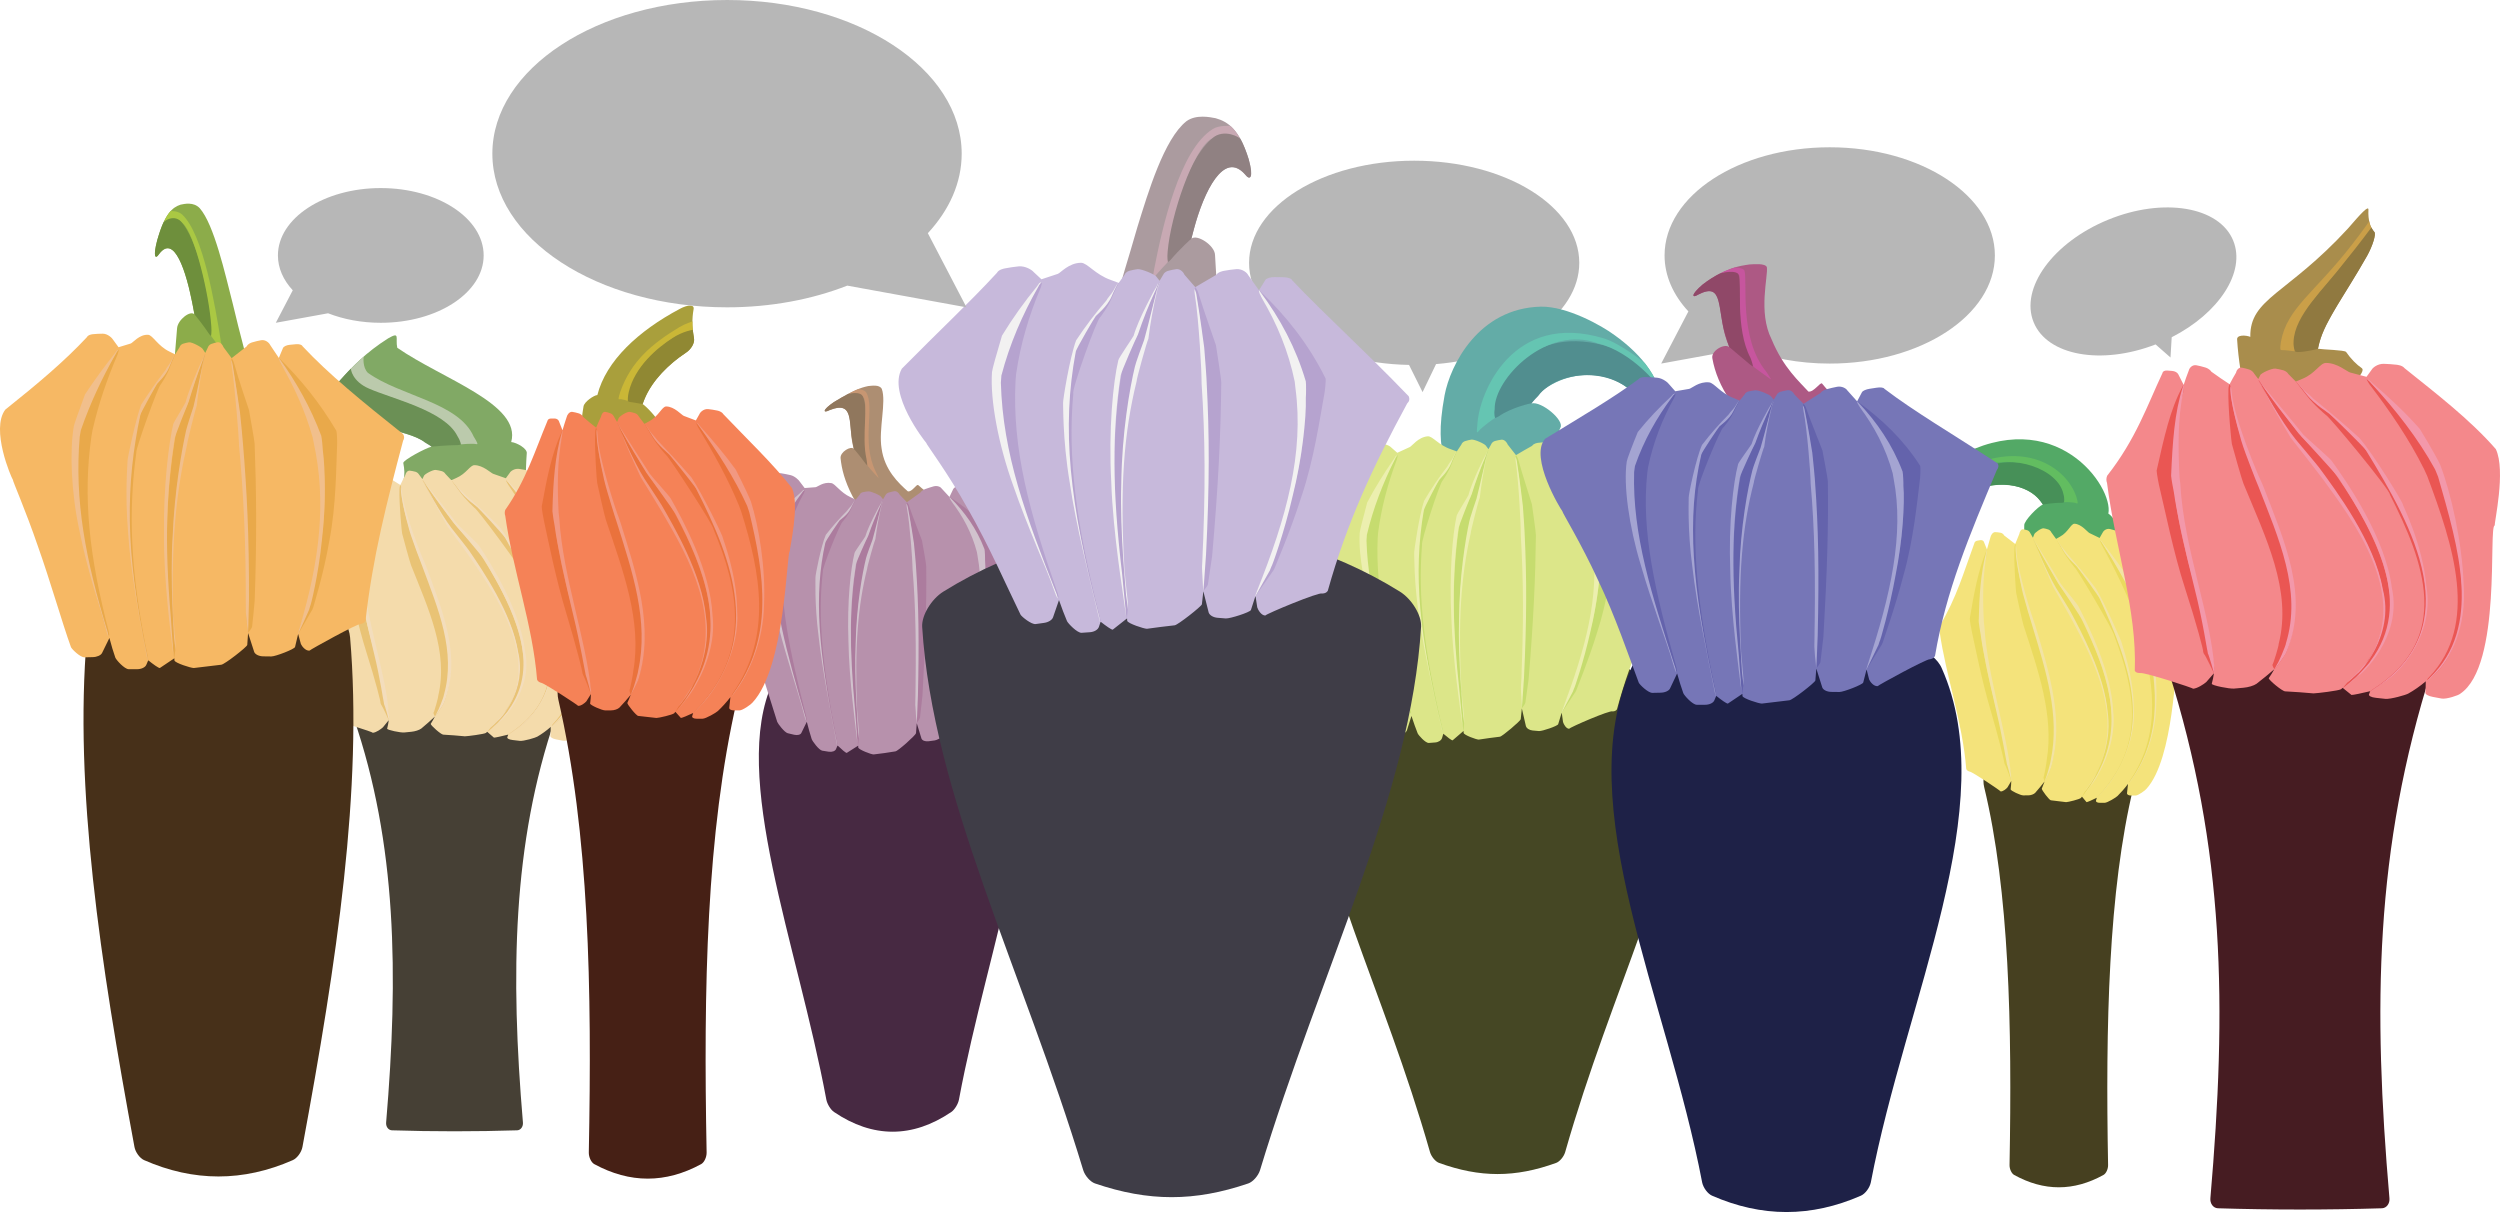 <?xml version="1.0" encoding="UTF-8"?><svg id="Layer_2" xmlns="http://www.w3.org/2000/svg" viewBox="0 0 457.221 221.668"><defs><style>.cls-1{fill:#ad5984;}.cls-1,.cls-2,.cls-3,.cls-4,.cls-5,.cls-6,.cls-7,.cls-8,.cls-9,.cls-10,.cls-11,.cls-12,.cls-13,.cls-14,.cls-15,.cls-16,.cls-17,.cls-18,.cls-19,.cls-20,.cls-21,.cls-22,.cls-23,.cls-24,.cls-25,.cls-26,.cls-27,.cls-28,.cls-29,.cls-30,.cls-31,.cls-32,.cls-33,.cls-34,.cls-35,.cls-36,.cls-37,.cls-38,.cls-39,.cls-40,.cls-41,.cls-42,.cls-43,.cls-44,.cls-45,.cls-46,.cls-47,.cls-48,.cls-49,.cls-50,.cls-51,.cls-52,.cls-53,.cls-54,.cls-55,.cls-56,.cls-57,.cls-58,.cls-59,.cls-60,.cls-61,.cls-62,.cls-63,.cls-64{stroke-width:0px;}.cls-2{fill:#473019;}.cls-3{fill:#464020;}.cls-4{fill:#7676b7;}.cls-5{fill:#e9c375;}.cls-6{fill:#65c5b2;}.cls-7{fill:#ac7c9e;}.cls-8{fill:#461c22;}.cls-9{fill:#b791ac;}.cls-10{fill:#908833;}.cls-11{fill:#462015;}.cls-12{fill:#e9a94a;}.cls-13{fill:#464035;}.cls-14{fill:#53a966;}.cls-15{fill:#6e8f3c;}.cls-16{fill:#ea723c;}.cls-17{fill:#f4e37b;}.cls-18{fill:#dce689;}.cls-19{fill:#c7559e;}.cls-20{fill:#c6dc6f;}.cls-21{fill:#ca9f48;}.cls-22{fill:#6b9055;}.cls-23{fill:#f3ddbc;}.cls-24{fill:#b7b7b7;}.cls-25{fill:#479058;}.cls-26{fill:#ecefaf;}.cls-27{fill:#6463ac;}.cls-28{fill:#454724;}.cls-29{fill:#f1bf8c;}.cls-30{fill:#f58257;}.cls-31{fill:#63aca7;}.cls-32{fill:#ab9b9f;}.cls-33{fill:#ad8e72;}.cls-34{fill:#f2f1f1;}.cls-35{fill:#c79672;}.cls-36{fill:#f4dbab;}.cls-37{fill:#f6b864;}.cls-38{fill:#8cac4a;}.cls-39{fill:#a4a4d2;}.cls-40{fill:#907940;}.cls-41{fill:#3f3d47;}.cls-42{fill:#b6a3cf;}.cls-43{fill:#a99f3c;}.cls-44{fill:#62bd60;}.cls-45{fill:#c7b9db;}.cls-46{fill:#bbcaac;}.cls-47{fill:#ea5653;}.cls-48{fill:#d1c2cd;}.cls-49{fill:#1e2147;}.cls-50{fill:#a98d4c;}.cls-51{fill:#90775d;}.cls-52{fill:#f398aa;}.cls-53{fill:#aac843;}.cls-54{fill:#c8a9b3;}.cls-55{fill:#518e8f;}.cls-56{fill:#f4888b;}.cls-57{fill:#81a965;}.cls-58{fill:#908182;}.cls-59{fill:#cab736;}.cls-60{fill:#904868;}.cls-61{fill:#f29881;}.cls-62{fill:#472942;}.cls-63{fill:#f2e3a4;}.cls-64{fill:#eada5e;}</style></defs><g id="Layer_1-2"><path id="Mom_Body" class="cls-3" d="M384.706,214.88c-5.45,3.017-10.893,3.017-16.344,0-.476-.261-.853-1.088-.84-1.811.475-25.542-.051-50.112-4.647-69.155-.312-1.265-0-3.106.733-4.018,8.345-10.457,17.506-10.457,25.852,0,.733.912,1.045,2.753.733,4.018-4.596,19.044-5.122,43.613-4.647,69.155.014.723-.363,1.55-.84,1.811Z"/><g id="Mom_Head"><path class="cls-14" d="M358.789,90.684c7.414-3.982,13.016-1.497,14.84,1.598-.883.295-3.482,2.989-3.417,3.78.003,1.712-.065,3.463-.053,5.212.024,1.208,1.959-.012,2.877-.261,2.987-1.056,6.25-.938,9.239.269.883.28,3.224.828,3.862.046.714-1.076,1.341-2.216,1.779-3.506.339-.654-1.418-3.35-2.322-3.893.983-4.869-9.659-20.299-27.796-10.268-3.69,2.252-5.734,4.938-4.973,4.914,1.426.22,2.131,1.312,2.428,2.839.193.72,1.749.226,3.537-.73Z"/><path class="cls-25" d="M373.63,92.282c-.001-.019,1.982-.355,3.387-.314.679.011,1.155-.635.828-1.503-1.769-4.175-7.325-8.276-17.413-4.327-1.943.848-3.704,1.907-5.541,4.086.076.318.32.843.363,1.19.153.89,2.051.039,3.535-.728,6.345-3.519,12.191-1.936,14.228.769.408.489.611.829.613.828Z"/><path class="cls-44" d="M377.49,91.851c-.001-.015,1.678-.079,2.298.207.271.124.264-.188-.073-1.282-1.907-5.453-9.687-10.492-20.618-4.959-2.125,1.057-4.843,3.444-4.824,3.461.298.23.497.552.616.944-.036.057,3.153-3.268,7.279-4.717,5.935-2.708,14.296.3,15.209,4.877.248.783.111,1.472.113,1.471Z"/><path class="cls-17" d="M398.27,121.092c-.483-.047-.635,17.639-5.721,23.192-.169.243-1.494,1.212-1.965,1.212-.287-.001-.576-.003-.864-.004-.454-.002-.751-.189-.714-.452.075-.557.137-1.114.183-1.671-.643.855-1.308,1.605-1.921,2.21-.235.249-1.851,1.244-2.346,1.245h-.909c-.478,0-.754-.189-.669-.455.049-.158.097-.316.142-.473-.858.427-1.725.807-1.883.807-.275-.336-.553-.672-.839-1.008-.059.078-.118.155-.178.233-.241.256-2.38.775-2.718.775-.925-.112-1.851-.225-2.782-.337-.284-0-1.686-1.867-1.672-2.123.193-.446.368-.892.525-1.338-.539.702-1.117,1.403-1.733,2.104-.262.265-.798.454-1.28.454-.308 0-.617.001-.926.002-.462,0-2.272-.838-2.28-1.099.066-.515.106-1.031.121-1.546-.222.394-.453.787-.693,1.18-.215.273-.842.796-1.271.738.103-.047-5.139-3.588-5.672-3.627-.1-.029-.475-.115-.606-.494-.68-8.665-3.731-16.991-4.88-25.185-.107-.285-.104-.598-.004-.918,3.133-5.153,4.489-10.087,6.365-15.143.032-.236.256-.44.54-.488.181-.031.364-.061.548-.092.289-.048.563.074.655.292.178.47.367.94.566,1.41.197-.745.408-1.492.641-2.243.057-.31.386-.934.861-.931.218.001.736.054.974.113.1.023.463.087.681.501.641.511,1.312,1.029,2.013,1.555.233-.612.482-1.226.752-1.841.035-.297.283-.885.669-.847.178.018.596.105.787.179.08.031.373.118.558.535.154.277.312.555.474.833.072-.194.146-.387.222-.581.028-.301,1.306-1.205,1.731-1.147.19.026.639.132.846.215.086.034.398.135.592.562.273.387.554.776.842,1.166.234-.144.477-.285.731-.419,1.463-.782,1.991-2.381,2.638-2.358,1.267.051,2.407,1.551,2.726,1.699.531.25,1.204.57,1.863.903.177-.323.359-.644.549-.963.112-.294.649-.825,1.348-.67.321.069,1.071.287,1.408.421.141.056.663.238.924.716,3.578,4.485,7.498,9.169,10.383,13.565,1.189,2.942-.378,9.267-.335,9.638Z"/><path class="cls-64" d="M362.105,113.335c.038.305.067.62.084.924.606,9.401,4.487,19.292,5.668,27.905.012.245-.018.679-.019.678.053.035-1.052-2.908-1.146-3-.017-.025-.076-.091-.162-.446.077.002-.951-4.321-2.507-9.621-1.564-5.276-2.775-11.396-3.408-14.326-.084-.314-.375-2.013-.368-2.333.784-4.656,1.544-8.795,3.019-12.361.041-.197.137-.209.137-.209-0-0-.041.231-.04.282.001.272-.007.5-.027.706-.886,3.619-1.145,7.576-1.23,11.8Z"/><path class="cls-64" d="M390.926,113.904c-.12-.338-.238-.688-.345-1.027-1.662-4.501-3.923-9.028-6.248-13.331-.131-.282-.365-.831-.292-.786.033.02.133.112.192.184.025.03.105.117.321.517,1.582,2.386,3.164,4.9,4.587,7.481,1.42,2.713,2.605,4.96,2.696,5.311,1.147,4.045,2.452,10.64,2.309,16.449.072,5.853-2.169,11.039-3.943,13.412-.134.213-.768,1.026-.796,1.007-.013-.011-.026-.023-.04-.034-.021-.018.076-.193.227-.421,6.007-8.967,4.233-18.55,1.33-28.761Z"/><path class="cls-64" d="M386.67,116.271c.135-.503-6.919-12.389-7.233-12.485,0-.007-1.39-1.609-2.242-3.188-.38-.708-1.176-2.029-1.16-2.037.023-.027.751,1.102.825,1.207.32.462.868,1.252,1.107,1.637,1.688,1.978,3.448,4.133,5.153,6.429,1.672,2.729,4.79,9.782,4.8,10.143-.09-.027,2.152,5.676,2.221,11.707.451,6.056-3.03,12.461-5.597,15.089-.185.235-1.031,1.154-1.049,1.147-.005-.004-.012-.007-.017-.011-.009-.006.144-.186.361-.434,8.521-9.268,6.709-19.012,2.83-29.205Z"/><path class="cls-64" d="M370.082,114.388c-.139-.358-1.29-5.605-1.342-5.936-.041-.014-.456-5.623-.324-8.173.003-.43.142-.814.142-.814,0-0.0.095.238.107.32.017.123.036.272.039.523-.191,3.705,2.686,13.041,2.743,13.065.125.343.243.697.346,1.04,2.662,8.526,5.598,17.25,3.342,25.888-.029.258-1.099,2.595-1.182,2.604.003.001-.247-.549-.209-.748.07-.046.601-2.871.576-3.131,1.353-8.207-1.601-16.519-4.238-24.639Z"/><path class="cls-64" d="M379.79,114.274c-.131-.375-4.057-6.846-4.239-7.107-1.192-2.589-2.364-5.147-3.348-7.669-.128-.26-.423-1.037-.375-.993.021.021.091.107.136.175.019.028.076.109.268.476-.071-.028,2.816,5.208,4.497,7.978.186.288,2.915,4.004,3.079,4.368,1.869,3.657,6.103,12.001,6.365,19.187.738,7.172-4.098,13.471-4.148,13.466-.162.251-1.229,1.575-1.264,1.571.177-.302.342-.602.498-.901.072-.008,1.938-2.889,1.978-3.137,4.823-9.173,1.268-18.392-3.448-27.414Z"/><path class="cls-63" d="M362.832,113.789c.039.308.073.626.103.934.569,9.128,4.082,18.888,4.936,27.537.017.248-.012.691-.012.69.058.029-.747-3.141-.828-3.236-.012-.028.003-.081-.073-.447-.031.047-.69-4.275-1.903-9.41-1.214-5.117-2.461-11.02-2.826-13.882-.068-.31-.333-1.978-.347-2.293.094-4.657.368-9.001,1.429-12.944.038-.205.091-.244.092-.245 0.0 0.0.003.264-.001.314-.021.265-.062.535-.087.745-.699,3.837-.713,7.942-.484,12.235Z"/><path class="cls-63" d="M392.136,114.092c-.108-.345-.218-.703-.322-1.049-1.9-4.657-4.536-9.278-7.231-13.544-.135-.283-.546-.745-.546-.744.101.065.203.131.305.197.001 0.0.095.144.357.503,1.86,2.373,3.728,4.934,5.402,7.602,1.264,2.786,2.2,5.068,2.297,5.418,1.183,4.068,2.231,10.668,1.956,16.413-.075,5.801-2.418,10.852-4.156,13.242-.131.214-.743,1.044-.762,1.034-.007-.006-.014-.012-.021-.018-.011-.01.096-.177.249-.404,6.23-8.745,4.753-18.285,2.473-28.651Z"/><path class="cls-63" d="M384.004,109.465c-.159-.415-3.93-5.583-4.127-5.834-.001-.013-1.73-1.492-2.604-3.048-.39-.701-1.187-2.022-1.175-2.028.014-.021.734,1.116.805,1.221.311.467.872,1.057,1.108,1.443,1.726,1.952,3.53,4.089,5.28,6.377,1.665,2.743,4.802,9.824,4.814,10.187-.091-.028,2.119,5.763,2.151,11.841.418,6.108-3.135,12.525-5.692,15.155-.183.235-1.024,1.157-1.039,1.152-.004-.003-.008-.005-.012-.008-.006-.004.15-.183.367-.43,10.377-11.198,5.834-23.515.124-36.027Z"/><path class="cls-63" d="M371.752,114.684c-.138-.352-1.666-5.574-1.726-5.907-.047-.009-1.299-5.636-1.395-8.213-.036-.432.036-.823.035-.823-0.0.001.047.232.058.314.015.123.032.271.054.524.093,3.73,3.141,13.055,3.194,13.078.118.342.237.697.348,1.039,2.514,8.423,5.215,17.047,2.821,25.62-.02.256-1.17,2.667-1.227,2.671.003-0.0.262-.693.316-.892.073-.05.864-2.897.845-3.156,1.668-8.115-.912-16.279-3.324-24.256Z"/><path class="cls-63" d="M379.502,114.437c-.122-.366-3.849-6.889-4.037-7.157-1.158-2.618-2.3-5.212-3.255-7.776-.131-.259-.42-1.037-.384-.985.015.024.054.128.093.199.017.03.033.135.221.504-.07-.007,2.255,5.562,3.878,8.281.182.295,2.525,4.07,2.688,4.416,1.897,3.556,6.201,11.48,6.774,18.422,1.014,6.909-3.13,13.046-3.176,13.035-.152.252-1.054,1.463-1.076,1.462.17-.252.333-.504.489-.755.081-.004,1.855-2.886,1.887-3.135,4.154-8.922.572-17.865-4.102-26.513Z"/><path class="cls-63" d="M380.868,113.474c-.135-.388-4.358-6.683-4.533-6.927-1.404-2.416-2.77-4.758-3.966-7.024-.128-.252-.459-.985-.424-.934.015.024.071.116.109.186.017.029.063.113.247.474-.064-.038,2.987,4.78,4.586,7.518.174.279,3.04,3.721,3.208,4.083,1.878,3.579,6.074,12.035,6.384,19.27.779,7.233-3.992,13.532-4.044,13.528-.134.245-1.43,1.887-1.465,1.885.313-.4.607-.798.884-1.197.076-.004,1.836-2.811,1.872-3.053,4.935-9.14,1.603-18.464-2.86-27.809Z"/></g><path id="Mom_Body-2" class="cls-13" d="M94.593,206.721c-7.434.239-15.495.239-22.928,0-.651-.032-1.116-.685-1.045-1.444,2.288-27.016,1.93-51.042-5.918-73.92-.547-1.548-.302-3.341.641-3.873,10.687-5.452,24.884-5.452,35.571,0,.943.532,1.188,2.324.641,3.873-7.847,22.878-8.206,46.904-5.918,73.92.072.759-.394,1.413-1.044,1.444Z"/><g id="Mom_Head-2"><path class="cls-57" d="M61.468,74.608c4.679,4.037,13.869,3.646,17.467,7.075-1.117.284-5.198,2.45-5.179,2.991.234,1.164.263,2.161.072,3.028-.093.466,5.528-.403,7.439-.039,6.912.537,10.434,3.457,12.795,3.768.725.289,2.034-1.255,2.098-2.959-.006-1.921.046-3.784.175-5.517.186-.896-1.839-2.022-2.842-2.109,1.919-6.943-12.566-11.498-20.84-17.244-.377-1.776.592-3.021-1.653-1.727-4.083,2.574-6.635,5.28-8.743,7.603-1.056,1.143-1.813,3.868-.791,5.128Z"/><path class="cls-22" d="M78.937,81.683c.02-.023,2.987-.27,4.795-.279.897-.003,1.195-.724.548-1.606-2.762-4.943-10.964-5.916-17.808-9.541-.998-.98-1.513-2.008-2.277-2.846-.561.515-1.503,1.592-1.935,2.071-1.278,1.312-1.696,4.139-.791,5.128,3.699,3.834,12.596,3.451,16.273,6.338.758.437,1.195.736,1.196.736Z"/><path class="cls-46" d="M84.299,81.266c.019.004,2.059-.209,2.826-.041.356.086.201-.259-.496-1.39-2.79-6.28-13.411-7.38-19.345-11.648-1.004-.981-.843-2.97-.704-3.022-.896.804-1.672,1.554-2.378,2.238-.096.057.201,2.342,3.276,3.664,4.137,1.838,13.899,4.022,16.183,8.692.532.796.636,1.51.639,1.508Z"/><path class="cls-36" d="M110.387,111.232c-.94-.095,1.068,19.599-4.87,23.567-.196.199-1.916.8-2.584.67-.405-.082-.811-.162-1.218-.24-.639-.122-1.081-.385-1.059-.641.041-.545.063-1.093.065-1.646-.797.71-1.647,1.31-2.451,1.781-.301.193-2.5.852-3.209.772-.431-.054-.862-.105-1.293-.153-.68-.075-1.085-.299-.981-.549.06-.148.117-.297.171-.446-1.185.295-2.4.573-2.623.556-.406-.358-.815-.713-1.231-1.067-.08.071-.161.142-.243.213-.328.214-3.352.604-3.836.613-1.316-.13-2.63-.231-3.949-.303-.411.004-2.339-1.726-2.303-1.972.284-.449.539-.895.768-1.34-.766.717-1.595,1.446-2.49,2.193-.379.285-1.144.528-1.824.592-.434.04-.869.084-1.305.13-.656.059-3.133-.447-3.117-.698.136-.523.233-1.042.295-1.555-.339.431-.692.865-1.062,1.303-.322.313-1.252.965-1.847,1.006.102-.107-6.722-2.331-7.396-2.182-.132-.002-.631.024-.754-.332.278-8.769-2.727-17.064-3.873-26.117-.123-.307-.112-.654.019-1.014,3.976-5.843,5.533-10.945,7.666-16.059.03-.241.302-.437.657-.471.226-.022.455-.043.685-.064.361-.033.711.104.835.33.242.486.495.97.76,1.454.222-.747.46-1.494.723-2.241.06-.31.448-.922,1.047-.897.275.011.929.086,1.23.154.126.027.585.104.871.523.82.53,1.674,1.061,2.56,1.593.278-.6.577-1.2.901-1.799.037-.292.335-.864.821-.819.224.021.751.115.992.191.101.032.471.121.71.532.197.273.4.546.607.819.087-.189.177-.377.27-.566.029-.293,1.621-1.166,2.157-1.109.239.026.804.13,1.063.21.108.033.501.13.746.545.344.376.697.752,1.058,1.129.293-.142.596-.281.913-.415,1.829-.777,2.503-2.348,3.319-2.342,1.598.018,3.01,1.443,3.408,1.578.663.227,1.503.515,2.322.817.228-.326.465-.65.71-.975.147-.296.838-.847,1.717-.735.403.051,1.344.222,1.765.334.177.047.829.195,1.143.658,4.36,4.26,9.082,8.92,12.664,13.803,1.427,3.3-.224,10.309-.119,10.678Z"/><path class="cls-5" d="M65.324,102.692c.043.313.074.635.089.947.549,9.735,4.726,19.141,5.76,27.418-.003.241-.078.676-.079.676.065.027-1.214-2.695-1.328-2.77-.021-.021-.095-.076-.183-.415.103-.018-.936-4.112-2.564-9.238-1.627-5.091-2.844-11.313-3.575-14.333-.094-.32-.42-2.078-.41-2.413,1.033-4.905,1.879-9.17,3.608-12.737.045-.198.164-.207.164-.207,0-0-.043.232-.041.284.009.275.006.506-.013.715-.999,3.645-1.26,7.721-1.428,12.074Z"/><path class="cls-5" d="M101.016,103.002c-.153-.353-.305-.717-.441-1.069-2.108-4.683-4.834-9.177-7.664-13.333-.159-.274-.441-.806-.351-.765.041.019.164.105.238.174.031.029.129.111.392.498,1.935,2.296,3.855,4.751,5.598,7.351,1.736,2.731,3.22,5.093,3.337,5.461,1.434,4.193,3.29,11.35,3.652,17.527.632,6.279-1.603,11.123-3.798,13.069-.158.184-.94.853-.982.828-.02-.015-.039-.03-.059-.045-.032-.023.084-.177.266-.372,7.064-7.54,3.389-18.757-.189-29.324Z"/><path class="cls-5" d="M95.778,105.234c.1-.63-8.634-12.351-9.005-12.36 0-.008-1.718-1.549-2.779-3.074-.472-.683-1.468-1.961-1.449-1.97.029-.026.941,1.065,1.032,1.166.399.446,1.08,1.208,1.377,1.579,2.096,1.903,4.264,3.973,6.37,6.225,2.037,2.63,5.997,9.807,6.047,10.214-.118-.061,2.805,5.909,3.354,12.161,1.06,6.358-2.874,12.071-6.351,14.227-.24.201-1.371.98-1.399.972-.008-.005-.017-.009-.025-.014-.013-.007.193-.162.481-.374,11.101-7.502,7.107-18.343,2.348-28.751Z"/><path class="cls-5" d="M75.178,103.372c-.163-.34-1.562-5.485-1.634-5.817-.041-.011-.587-5.559-.487-8.078-.004-.425.16-.801.16-.801,0-0.0.124.237.14.318.024.122.05.269.059.517-.13,3.687,3.403,12.823,3.46,12.821.152.332.296.676.422,1.009,3.155,8.247,7.02,16.65,3.938,25.117-.035.248-1.553,2.573-1.676,2.592.003.001-.328-.52-.27-.716.103-.051.892-2.832.859-3.083,1.905-8.057-1.844-15.999-4.972-23.877Z"/><path class="cls-5" d="M87.216,103.103c-.173-.383-5.031-6.651-5.255-6.897-1.477-2.506-2.936-4.988-4.193-7.458-.163-.254-.542-1.016-.481-.973.027.02.116.105.172.172.024.027.097.107.34.467-.076-.017,3.551,5.08,5.618,7.747.23.275,3.605,3.874,3.811,4.236,2.295,3.503,7.654,11.925,8.438,19.233,1.454,7.294-4.691,12.801-4.856,12.821-.209.226-1.655,1.42-1.708,1.415.238-.28.459-.559.666-.837.115-.007,2.568-2.628,2.595-2.862,5.918-8.385.583-18.341-5.148-27.066Z"/><path class="cls-23" d="M66.216,103.12c.044.313.08.637.112.95.498,9.389,4.283,18.704,4.858,27.079.004.243-.07.687-.071.686.076.02-.778-2.982-.878-3.063-.013-.026.01-.081-.065-.431-.045.049-.598-4.119-1.831-9.113-1.223-4.965-2.519-10.893-2.914-13.823-.075-.313-.368-2.016-.383-2.341.192-4.808.457-9.291,1.654-13.252.041-.207.107-.245.107-.245 0.0.001.012.268.009.318-.018.268-.061.54-.086.753-.758,3.872-.727,8.098-.513,12.482Z"/><path class="cls-23" d="M102.517,103.243c-.139-.364-.281-.74-.414-1.103-2.41-4.905-5.587-9.492-8.879-13.597-.164-.275-.67-.715-.67-.714.126.06.252.121.378.182.001 0.0.116.138.437.483,2.282,2.272,4.555,4.764,6.607,7.467,1.539,2.826,2.72,5.235,2.844,5.604,1.48,4.245,3.038,11.431,3.237,17.518.453,6.205-1.941,10.87-4.085,12.847-.154.186-.904.878-.932.863-.01-.008-.021-.016-.031-.023-.017-.013.113-.156.298-.349,7.404-7.239,4.04-18.347,1.211-29.178Z"/><path class="cls-23" d="M92.416,98.407c-.201-.432-4.852-5.463-5.096-5.691-.001-.013-2.141-1.43-3.229-2.933-.485-.677-1.482-1.955-1.468-1.96.018-.021.919,1.078,1.007,1.18.389.451,1.086,1.018,1.379,1.39,2.144,1.876,4.365,3.927,6.526,6.171,2.027,2.643,6.006,9.852,6.06,10.264-.12-.063,2.764,6.003,3.271,12.302,1.026,6.413-3.001,12.12-6.466,14.279-.238.202-1.361.983-1.384.977-.006-.003-.012-.006-.018-.009-.009-.005.201-.159.489-.37,13.309-9.032,5.568-23.408-1.072-35.599Z"/><path class="cls-23" d="M77.245,103.605c-.164-.335-2.033-5.419-2.113-5.752-.05-.001-1.621-5.537-1.804-8.091-.052-.427.028-.812.028-.812-.001.001.063.23.078.311.021.121.045.268.078.518.22,3.716,3.957,12.816,4.011,12.816.145.331.289.675.425,1.006,2.979,8.148,6.567,16.468,3.294,24.869-.024.245-1.653,2.647-1.74,2.659.005-.001.381-.69.459-.887.109-.055,1.238-2.861,1.211-3.11,2.285-7.948-1.06-15.808-3.928-23.528Z"/><path class="cls-23" d="M86.859,103.26c-.161-.372-4.773-6.69-5.005-6.944-1.434-2.535-2.857-5.052-4.077-7.562-.166-.253-.538-1.016-.492-.965.02.024.069.125.119.196.021.029.043.132.282.494-.076.001,2.858,5.43,4.852,8.05.225.283,3.122,3.936,3.328,4.278,2.332,3.405,7.756,11.337,8.885,18.397,1.742,7.035-3.446,12.518-3.591,12.515-.195.229-1.404,1.324-1.436,1.322.228-.231.445-.461.652-.692.125-.001,2.43-2.625,2.449-2.863,4.995-8.249-.269-17.878-5.965-26.228Z"/><path class="cls-23" d="M88.547,102.328c-.178-.401-5.404-6.507-5.619-6.734-1.738-2.336-3.437-4.603-4.955-6.822-.163-.246-.585-.965-.541-.915.02.024.09.114.139.182.021.029.081.111.315.464-.068-.027,3.761,4.66,5.726,7.298.216.266,3.759,3.597,3.97,3.957,2.305,3.428,7.602,11.96,8.449,19.337,1.506,7.379-4.51,12.887-4.675,12.902-.169.221-1.913,1.698-1.967,1.697.425-.363.821-.724,1.19-1.086.119-0,2.408-2.547,2.432-2.778,6.027-8.313.956-18.428-4.465-27.505Z"/></g><path class="cls-24" d="M288.831,48.072c0-10.318-13.519-18.683-30.195-18.683s-30.195,8.365-30.195,18.683c0,10.123,13.015,18.36,29.256,18.668l2.476,4.973,2.465-5.126c14.784-1.212,26.194-9.036,26.194-18.515Z"/><path class="cls-24" d="M408.43,44.005c-2.553-6.236-12.792-7.947-22.87-3.821-10.078,4.125-16.179,12.525-13.626,18.761,2.504,6.118,12.408,7.876,22.298,4.045l2.727,2.393.221-3.708c8.635-4.39,13.595-11.941,11.25-17.669Z"/><path id="Body" class="cls-62" d="M173.98,203.371c-7.083,4.806-14.366,4.806-21.45,0-.617-.418-1.244-1.454-1.402-2.262-5.316-28.591-17.634-59.136-9.821-76.32.48-1.206,1.974-2.259,3.172-2.355,13.817-.649,23.733-.649,37.551,0,1.198.096,2.692,1.148,3.172,2.355,7.813,17.185-4.504,47.729-9.821,76.32-.157.807-.785,1.845-1.402,2.262Z"/><g id="Head"><path class="cls-33" d="M151.747,74.992c4.975-1.887,3.161,3.031,4.406,7.118-.493-.655-2.561.558-2.42,1.705.197,1.972.745,4.163,2.196,6.969,1.09,2.011,3.398,2.214,4.274,2.243,3.14.238,5.963,0,9.05-.33,1.008.032,2.589-.723,1.495-1.732-1.088-.813-2.021-1.517-2.812-2.245-.337-.256-1.115,1.307-1.904,1.141-1.703-1.506-4.268-3.91-4.801-7.848-.582-3.46.916-8.563.032-10.898-.433-.826-1.88-.56-2.486-.509-1.42.303-2.601.731-6.256,2.924-1.935,1.291-2.194,2.189-.774,1.464Z"/><path class="cls-51" d="M156.154,82.111c.016-.047,1.143,1.302,2.137,2.664.502.632.71.5.464-.403-1.339-4.388.354-9.692-1.107-12.211-.396-.359-.653-.664-2.535-.118-.545.27-1.756.945-2.591,1.485-2.342,1.596-1.93,2.076-.776,1.465,4.456-1.793,3.375,2.256,4.2,5.957.11.694.21,1.159.209,1.159Z"/><path class="cls-35" d="M158.615,85.11c-.025-.011,1.245,1.475,1.932,2.169.315.318.103.037-.393-1.036-2.726-5.514-.027-11.915-1.796-14.544-.348-.465-1.434-.533-1.449-.522-.497.216-1.067.494-1.79.864.05.006,2.239-.615,2.768.544,1.008,1.35-.354,7.153.572,11.302.135.761.16,1.223.157,1.224Z"/><path class="cls-9" d="M131.707,103.463c-.058.099,2.465,5.459,4.749,11.532,2.381,6.117,4.374,12.929,5.691,17.032.127.335,1.308,1.909,1.915,2.069.389.097.779.19,1.169.28.611.143,1.165.004,1.323-.318.34-.686.674-1.37,1.003-2.051.304,1.184.598,2.266.891,3.165.122.363,1.306,2.005,1.93,2.118.395.067.791.13,1.188.189.623.094,1.183-.113,1.335-.486.092-.22.184-.439.275-.658.725.706,1.469,1.347,1.676,1.367.708-.434,1.409-.879,2.101-1.333.004.115.008.229.012.343.073.39,2.36,1.27,2.806,1.266,1.332-.146,2.66-.335,3.98-.56.457-.023,3.721-2.966,3.776-3.317.045-.625.09-1.239.136-1.842.28.921.568,1.861.864,2.82.148.359.692.568,1.299.489.388-.05.776-.103,1.163-.159.613-.083,3.309-1.705,3.405-2.07.158-.714.319-1.411.484-2.097.117.481.236.967.358,1.456.141.329.664.913,1.206.715.19-.155,6.922-6.094,7.291-6.221.112-.063.524-.28.706-.757,1.513-10.015,4.735-19.321,8.211-29.705.241-.423.278-.765.105-.999-5.838-2.125-10.951-4.377-15.215-7.221-.094-.177-.547-.179-1.077-.023-.339.1-.674.197-1.008.289-.522.145-.983.41-1.107.644-.236.496-.469.987-.701,1.471-.478-.502-.95-1.014-1.42-1.537-.133-.235-.727-.608-1.466-.407-.343.096-1.126.339-1.469.47-.146.055-.678.234-.933.646-.85.627-1.68,1.222-2.493,1.791-.443-.454-.889-.917-1.338-1.392-.094-.245-.499-.704-.993-.622-.228.04-.753.161-.984.24-.097.034-.458.134-.618.501-.145.246-.288.489-.431.731-.128-.159-.257-.318-.386-.479-.097-.241-1.802-.994-2.299-.97-.226.017-.747.09-.977.148-.095.025-.453.091-.6.444-.248.312-.494.621-.739.926-.307-.149-.622-.298-.948-.448-1.894-.879-2.773-2.449-3.515-2.58-1.477-.262-2.539.721-2.874.751-.571.052-1.296.103-2.005.151-.282-.368-.566-.742-.852-1.119-.192-.321-.916-1.046-1.725-1.24-.371-.087-1.236-.264-1.623-.322-.161-.021-.765-.136-1.006.17-3.582,2.26-7.746,4.069-12.479,5.709-2.06,1.847,2,10.656,2.233,11.006Z"/><path class="cls-7" d="M179.618,100.281c.03.268.078.538.138.796,1.272,8.341-1.114,18.129-4.678,29.304-.088.322-.204.891-.204.892.019-.005,2.018-3.95,2.055-4.023.023-.032.099-.126.251-.566-.028-.022,1.678-5.314,2.971-10.9,1.416-5.655,1.945-11.633,2.283-14.5.063-.318.145-1.943.061-2.208-2.384-3.459-5.399-5.927-8.584-8.036-.11-.138-.268-.099-.269-.098-.001-.001.115.166.126.207.059.22.124.398.207.552,2.326,2.424,4.294,5.178,5.644,8.579Z"/><path class="cls-7" d="M143.239,100.908c.049-.273.087-.562.114-.842.729-3.612,1.979-6.816,3.675-9.87.084-.211.235-.623.16-.612-.035.005-.133.051-.187.094-.022.018-.097.066-.26.349-1.311,1.568-2.507,3.198-3.566,4.97-.991,1.903-1.989,3.489-2.01,3.789-.325,3.391.165,9.501,1.587,15.652,1.315,6.088,3.292,12.555,4.178,15.821.078.283.45,1.408.493,1.394.027-.01.053-.021.081-.031.043-.016.025-.25-.041-.559-3.087-12.1-5.077-21.542-4.223-30.156Z"/><path class="cls-7" d="M150.487,104.601c-.226-.529,3.273-9.178,3.66-9.243.001-.004,1.02-1.129,1.546-2.368.223-.55.822-1.593.809-1.606-.04-.022-.605.862-.655.94-.25.356-.649.954-.803,1.245-1.333,1.437-2.559,2.91-3.698,4.491-.859,1.932-1.9,7.402-1.855,7.77.036.012-.299,4.531.409,10.625.568,5.938,2.143,14.287,2.895,18.226.058.334.326,1.688.345,1.685.011-.004.023-.008.034-.013.017-.007-.012-.274-.07-.635-2.727-13.693-3.569-23.006-2.618-31.119Z"/><path class="cls-7" d="M169.394,103.535c.024-.308-.733-4.454-.78-4.712.018-.011-1.68-4.286-2.372-6.352-.109-.345-.376-.632-.376-.632,0,0-.073.212-.07.282.006.103.016.228.073.431.923,3.031,1.532,10.372,1.492,10.409-.002.275.007.56.028.834.393,6.84.411,14.188.002,25.097-.008.297.208,3.338.256,3.371.001-0.0.577-.781.618-1.044.014-.103.423-3.711.442-3.987.559-9.988.773-17.036.688-23.697Z"/><path class="cls-7" d="M158.178,103.903c-.014-.289,1.635-5.202,1.782-5.427.307-2.013.733-4.051,1.31-6.181.087-.22.279-.882.232-.844-.021.018-.089.094-.129.153-.018.024-.071.097-.219.409-.058.028-1.918,4.335-2.564,6.397-.111.233-1.646,2.996-1.672,3.268-.625,2.803-1.431,8.952-1.295,16.254-.018,7.073,1.063,16.19,1.023,16.203.033.347.251,2.276.279,2.28.053-.44.106-.874.162-1.301.011-.052-.272-4.069-.278-4.354-.711-12.311-.175-19.974,1.369-26.857Z"/><path class="cls-48" d="M178.669,100.989c.038.264.081.539.13.803,1.474,7.967-.476,17.498-3.768,28.717-.097.327-.219.912-.22.913.022-.019,1.753-4.197,1.773-4.264.015-.036.012-.098.155-.549.07.019,1.42-5.224,2.293-10.528.974-5.367,1.342-10.993,1.128-13.557.023-.295-.037-1.805-.105-2.068-1.435-3.787-3.623-6.779-6.224-9.404-.106-.147-.203-.149-.203-.15-0.0 0.0.052.216.068.254.093.203.221.397.314.553,2.081,2.689,3.702,5.702,4.66,9.28Z"/><path class="cls-48" d="M141.391,100.474c.041-.289.08-.587.113-.878,1.25-3.631,3.049-6.686,5.214-9.544.092-.207.476-.47.476-.47-.107.02-.212.04-.318.061 0.0 0-.081.095-.308.321-1.655,1.436-3.225,2.944-4.684,4.634-.831,2.034-1.491,3.789-1.522,4.089-.468,3.396.349,9.716,2.015,15.871,1.564,6.116,3.729,12.448,4.553,15.724.073.285.4,1.424.424,1.419.014-.006.028-.011.042-.016.021-.009-.012-.236-.083-.543-3.46-11.877-6.139-21.492-5.922-30.667Z"/><path class="cls-48" d="M150.942,99.265c.03-.308,2.474-3.916,2.635-4.119.003-.004,1.466-.959,2.021-2.179.238-.542.837-1.586.829-1.594-.029-.018-.582.874-.628.953-.235.361-.713.788-.865,1.079-1.395,1.405-2.688,2.853-3.897,4.406-.859,1.943-1.937,7.427-1.896,7.797.035.012-.222,4.622.573,10.768.651,5.997,2.314,14.371,3.052,18.309.055.335.313,1.691.327,1.69.008-.003.016-.005.024-.009.012-.004-.022-.269-.08-.631-3.436-16.633-4.195-27.088-2.095-36.47Z"/><path class="cls-48" d="M167.548,103.996c.014-.295-.366-4.432-.405-4.692.017-.002-.694-4.432-1.112-6.561-.063-.354-.247-.658-.246-.658.001,0-.01.198-.002.266.011.103.024.225.059.433.599,3.095,1.066,10.419,1.025,10.456.006.272.016.557.029.83.554,6.726.722,14.017.483,24.84-.013.294.258,3.431.272,3.462.001-.002.044-.931.067-1.193.01-.105.146-3.728.16-4.002.235-9.873.121-16.776-.33-23.181Z"/><path class="cls-48" d="M158.585,104.05c-.022-.286,1.37-5.256,1.522-5.484.254-2.037.628-4.101,1.157-6.265.091-.217.274-.882.244-.837-.014.021-.039.11-.072.171-.015.025-.013.114-.155.43-.057.038-1.134,4.622-1.718,6.666-.105.237-1.147,3.104-1.177,3.364-.671,2.74-1.74,8.57-1.895,15.536-.297,6.736.432,15.419.395,15.428.031.343.219,2.071.231,2.077-.003-.363-.009-.722-.01-1.076-.006-.048-.338-3.997-.346-4.276-.496-11.74.178-19.127,1.823-25.735Z"/><path class="cls-48" d="M156.555,103.171c-.01-.294,2.107-4.995,2.25-5.21.636-1.859,1.384-3.719,2.273-5.64.09-.212.331-.839.301-.795-.014.02-.062.101-.093.16-.012.025-.054.098-.193.405-.051.019-2.243,3.979-2.835,6.016-.099.229-1.933,2.748-1.968,3.013-.696,2.733-1.392,8.948-1.119,16.213.114,7.05,1.379,16.065,1.339,16.08.026.327.308,2.7.322,2.712-.04-.586-.077-1.163-.111-1.73-.004-.046-.304-3.915-.31-4.191-1.15-12.164-1.008-19.92.142-27.033Z"/></g><path id="Body-2" class="cls-28" d="M284.606,212.679c-7.502,2.72-13.925,2.72-21.427,0-.65-.236-1.392-1.126-1.642-1.955-8.546-29.991-21.185-53.301-22.495-75.699-.075-1.55,1.231-4.282,2.89-5.894,19.003-19.588,44.918-19.588,63.921,0,1.659,1.612,2.965,4.345,2.89,5.894-1.31,22.398-13.949,45.708-22.495,75.699-.249.828-.992,1.719-1.642,1.955Z"/><g id="Head-2"><path class="cls-31" d="M301.099,75.154c-5.398-10.177-17.897-6.866-21.019-1.371,1.846-.473,6.111,3.145,5.294,4.445-.992,2.364-2.176,4.818-3.475,7.287-.974,1.655-3.496.611-4.639.446-3.773-.738-7.63-.55-11.278,1.054-.948.553-3.634,1.408-4.797.337-.809-1.059-1.417-1.962-2.014-2.866-.16-.453,4.001-.578,4.803-1.068-.472-2.09-.925-4.923.227-11.14,1.036-5.488,6.181-15.944,17.633-16.194,4.782-.073,11.097,3.458,13.47,5.222,5.021,3.602,9.039,8.493,8.574,13.668-.461,2.501-1.894,2.435-2.779.181Z"/><path class="cls-55" d="M280.079,73.784c-.006-.106-3.811.817-5.922,2.329-1.043.658-1.725.457-1.481-.71.93-5.031,7.012-16.649,21.939-11.869,2.505,1.098,5.285,2.413,8.649,7.109.532,1.186.762,3.21.615,4.33-.554,3.03-2.047,2.029-2.779.185-4.144-8.749-16.221-7.743-19.792-2.726-.798.801-1.224,1.353-1.228,1.352Z"/><path class="cls-6" d="M273.432,76.447c-.044-.031-2.416,1.618-3.066,2.473-.321.376-.309.063-.172-1.257.277-5.803,6.472-20.863,23.191-15.759,3.068.976,7.516,4.502,7.454,4.545,1.004,1.293,1.849,2.698,2.419,4.18.229.131-4.691-6.255-10.953-7.804-9.366-3.574-19.082,6.479-18.944,11.999-.171,1.013.075,1.618.07,1.622Z"/><path class="cls-18" d="M239.56,108.83c-.047.141,3.024,3.904,5.842,9.039,2.923,5.087,5.588,11.457,7.375,15.307.166.299,1.504,1.469,2.111,1.39.39-.061.78-.121,1.169-.178.61-.088,1.137-.442,1.263-.853.271-.874.544-1.739.821-2.595.394,1.192.77,2.281,1.13,3.173.151.355,1.433,1.798,2.04,1.764.386-.031.773-.061,1.16-.088.608-.043,1.136-.384,1.264-.823.077-.26.155-.519.232-.776.745.632,1.493,1.22,1.695,1.211.668-.583,1.335-1.159,2.002-1.724.007.125.014.25.021.375.087.402,2.327,1.207,2.755,1.212,1.291-.198,2.583-.376,3.872-.529.428-.039,3.727-2.854,3.811-3.189.069-.677.138-1.342.206-1.994.247,1.056.494,2.136.741,3.243.129.421.651.755,1.251.805.384.032.766.066,1.15.103.599.031,3.372-.916,3.503-1.255.214-.726.43-1.433.647-2.123.08.567.16,1.141.239,1.72.113.411.575,1.241,1.125,1.239.158-.286,7.511-3.465,7.94-3.179.12-.003.563.011.803-.394,2.689-9.923,6.387-17.922,11.075-25.923.3-.234.372-.565.205-.975-6.175-7.633-11.54-13.612-16.115-19.407-.088-.264-.605-.523-1.229-.615-.398-.058-.792-.114-1.183-.167-.613-.083-1.165.028-1.327.256-.313.496-.618.989-.917,1.478-.508-.81-1.013-1.627-1.517-2.453-.135-.339-.796-1.036-1.669-1.04-.404-.002-1.328.054-1.734.121-.173.025-.8.1-1.115.552-1.014.564-1.995,1.132-2.947,1.701-.498-.637-1.001-1.281-1.512-1.933-.103-.319-.566-.95-1.143-.891-.267.028-.881.141-1.15.231-.113.036-.534.146-.723.603-.17.304-.338.606-.504.906-.148-.201-.296-.403-.446-.606-.109-.317-2.1-1.233-2.682-1.15-.263.037-.869.176-1.136.274-.11.041-.526.167-.688.629-.281.424-.558.844-.833,1.26-.359-.14-.727-.274-1.109-.402-2.216-.737-3.328-2.421-4.205-2.365-1.743.138-2.898,1.797-3.281,1.962-.655.294-1.486.666-2.294,1.055-.355-.317-.716-.633-1.082-.948-.251-.295-1.163-.807-2.117-.583-.436.101-1.452.4-1.902.575-.187.072-.893.318-1.128.837-3.791,4.982-8.15,10.069-13.129,16.195-1.974,3.818,3.13,9.646,3.37,9.942Z"/><path class="cls-20" d="M292.285,98.214c.018.32.054.652.105.976.92,10.135-2.049,19.349-6.503,30.266-.113.32-.272.9-.273.902.014-.016,2.336-3.558,2.383-3.606.026-.025.111-.097.298-.513-.028-.044,2.113-5.085,3.784-10.524,1.804-5.45,2.671-11.732,3.227-14.74.087-.316.284-2.082.21-2.434-2.374-5.38-5.511-9.976-8.99-13.892-.115-.214-.299-.234-.3-.234-.001-.001.119.25.129.304.051.29.112.533.196.754,2.473,3.915,4.453,8.155,5.735,12.74Z"/><path class="cls-20" d="M251.969,98.36c.039-.335.064-.683.078-1.016.595-4.484,1.748-8.862,3.43-13.336.079-.293.217-.863.131-.814-.04.022-.148.123-.206.201-.023.031-.106.125-.268.544-1.363,2.512-2.571,5.055-3.616,7.681-.959,2.739-1.952,5.111-1.955,5.464-.121,4.043.717,10.546,2.527,16.604,1.695,6.037,4.154,12.291,5.288,15.563.1.28.557,1.381.599,1.352.025-.021.052-.041.078-.062.041-.032.007-.282-.082-.597-4.001-12.163-6.463-21.356-6.005-31.584Z"/><path class="cls-20" d="M260.077,99.652c-.277-.503,3.328-11.594,3.783-11.79-0-.009,1.12-1.574,1.689-3.183.239-.714.901-2.104.887-2.117-.048-.022-.674,1.165-.729,1.27-.278.482-.716,1.29-.883,1.675-1.478,2.012-2.807,4.093-4.019,6.291-.885,2.559-1.838,9.181-1.779,9.567.041.006-.178,5.259.77,11.79.789,6.406,2.77,15.125,3.712,19.302.074.353.406,1.785.425,1.778.011-.006.022-.013.032-.02.016-.011-.026-.297-.101-.683-3.402-14.422-4.583-24.267-3.788-33.879Z"/><path class="cls-20" d="M280.902,97.909c.034-.336-.69-5.36-.735-5.691.024-.003-1.756-5.469-2.497-8.155-.116-.446-.414-.847-.415-.846 0.0.001-.09.251-.088.338.004.128.012.284.072.545.97,3.962,1.474,12.704,1.434,12.704-.008.319-.004.651.013.972.287,7.992.214,16.171-.521,28.044-.013.324.103,3.69.146,3.734,0-.001.609-.754.661-1.033.019-.11.566-3.983.594-4.282.904-10.828,1.247-18.618,1.335-26.33Z"/><path class="cls-20" d="M268.524,97.398c-.025-.323,1.774-6.203,1.948-6.487.337-2.414.812-4.898,1.481-7.539.101-.271.324-1.095.27-1.049-.025.022-.103.117-.15.189-.02.03-.083.12-.254.508-.079.038-2.193,5.381-2.885,7.881-.126.284-1.807,3.701-1.828,4.024-.656,3.374-1.447,10.573-1.184,18.643.097,7.848,1.428,17.659,1.383,17.694.042.376.307,2.468.335,2.47.04-.488.083-.968.127-1.442.008-.059-.365-4.432-.376-4.742-.978-13.388-.5-22.02,1.135-30.149Z"/><path class="cls-26" d="M291.204,98.514c.027.319.06.653.099.976,1.186,9.803-1.295,19.033-5.472,30.088-.122.323-.289.918-.29.919.021-.026,2.084-3.935,2.111-3.987.019-.032.019-.102.198-.536.07.041,1.831-5.105,3.024-10.489,1.304-5.405,1.964-11.437,1.878-14.446.04-.317.062-2.051.003-2.387-1.349-5.073-3.546-9.736-6.32-14.024-.11-.223-.221-.267-.221-.268,0,0,.043.283.059.336.092.285.224.574.317.8,2.173,4.131,3.759,8.468,4.614,13.017Z"/><path class="cls-26" d="M249.918,98.862c.027-.349.052-.709.069-1.056,1.144-4.815,2.895-9.355,5.122-13.827.088-.294.503-.792.504-.791-.12.073-.239.147-.359.222.001 0-.084.153-.324.534-1.765,2.523-3.395,5.147-4.879,7.941-.758,2.825-1.363,5.201-1.377,5.559-.269,4.131.945,10.632,3.021,16.557,1.971,5.923,4.614,11.969,5.685,15.273.095.285.508,1.415.532,1.402.013-.012.028-.021.041-.032.02-.017-.029-.253-.124-.566-4.381-11.798-7.606-20.747-7.912-31.217Z"/><path class="cls-26" d="M260.4,93.333c.015-.376,2.625-5.325,2.808-5.6.002-.013,1.629-1.48,2.232-3.067.256-.708.918-2.1.909-2.108-.035-.018-.647,1.178-.697,1.284-.261.486-.794,1.097-.958,1.485-1.55,1.992-2.954,4.069-4.244,6.267-.882,2.582-1.869,9.242-1.813,9.631.039.007-.087,5.338.958,11.895.883,6.441,2.956,15.166,3.884,19.346.072.355.395,1.79.408,1.787.008-.005.016-.009.023-.014.012-.007-.035-.29-.111-.676-4.266-17.458-5.378-28.533-3.4-40.228Z"/><path class="cls-26" d="M278.858,98.039c.02-.324-.311-5.232-.347-5.562.019.014-.671-5.394-1.091-8.113-.063-.448-.266-.854-.264-.854.001 0-.017.243-.009.329.009.128.021.282.056.544.598,3.977.962,12.655.92,12.656.002.317.007.649.016.968.476,7.879.571,16.026.015,27.833-.018.321.15,3.799.159,3.835.001-.002.078-1.012.111-1.295.017-.113.273-4.057.293-4.356.529-10.775.499-18.493.142-25.985Z"/><path class="cls-26" d="M268.974,97.54c-.032-.317,1.485-6.235,1.663-6.526.279-2.439.695-4.953,1.308-7.636.105-.268.319-1.095.284-1.04-.016.026-.045.136-.083.213-.017.031-.015.142-.18.534-.072.065-1.302,5.705-1.938,8.144-.12.29-1.261,3.74-1.288,4.045-.723,3.268-1.83,10.102-1.899,17.85-.226,7.52.718,16.911.678,16.934.04.372.266,2.247.278,2.253-.012-.397-.025-.791-.035-1.178-.007-.052-.427-4.344-.44-4.649-.74-12.79-.104-21.15,1.654-28.945Z"/><path class="cls-26" d="M266.724,96.713c-.024-.338,2.278-6.095,2.447-6.364.699-2.268,1.535-4.564,2.56-6.946.103-.263.383-1.041.349-.988-.016.024-.072.125-.108.199-.014.031-.063.122-.223.503-.072.017-2.563,4.96-3.191,7.447-.114.274-2.128,3.463-2.158,3.786-.729,3.324-1.385,10.607-.968,18.618.246,7.809,1.766,17.482,1.72,17.518.034.355.376,2.925.39,2.938-.054-.639-.106-1.267-.154-1.885-.006-.05-.399-4.256-.412-4.558-1.445-13.174-1.417-21.834-.251-30.268Z"/></g><path id="Mom_Body-3" class="cls-11" d="M128.232,212.905c-6.514,3.539-13.029,3.539-19.543,0-.569-.309-1.02-1.285-1.002-2.134.58-30.14.063-58.337-5.559-82.756-.387-1.646.002-3.71.904-4.493,10.286-8.823,20.572-8.823,30.857,0,.902.783,1.291,2.847.904,4.493-5.622,24.42-6.139,52.616-5.559,82.756.018.849-.433,1.824-1.002,2.134Z"/><g id="Mom_Head-3"><path class="cls-43" d="M125.515,64.457c-3.788,2.482-6.724,5.726-7.99,9.434.571.334,2.783,2.616,2.945,3.419.309,1.867.756,3.735,1.294,5.602.386,1.337-2.052.798-3.059.619-3.389-.601-6.63-1.201-9.655-1.801-.916-.179-2.875-1.449-2.832-2.722.077-1.556.231-3.112.5-4.668.104-.834,1.905-2.058,2.535-2.092,1.58-6.25,7.484-11.717,15.04-15.739,1.63-.878,2.736-.809,2.556.056-.313,1.751-.269,3.499.07,5.248.147.867-.469,2.024-1.404,2.644Z"/><path class="cls-10" d="M117.525,73.892c-.002,0-1.412-.221-2.385-.388-.48-.072-.738-.887-.458-1.79,1.522-4.678,4.429-7.318,9.153-10.51.926-.617,1.749-1.107,2.868-.887.062.382.132,1.126.216,1.497.213 1-.627,2.125-1.403,2.644-3.243,2.152-6.271,5.198-7.604,8.438-.252.6-.386.996-.387.996Z"/><path class="cls-59" d="M114.82,73.311c-.003.006-1.137-.384-1.579-.286-.2.053-.14-.281.209-1.386,1.999-5.625,5.793-8.768,10.821-11.822.991-.583,2.369-1.046,2.365-1.041-.026.529-.001,1.041.068,1.536.007.007-1.732.241-3.686,1.484-2.755,1.704-6.965,5.339-8.025,9.896-.211.835-.173,1.619-.173,1.619Z"/><path class="cls-30" d="M144.446,100.814c-.584,0-.77,21.249-6.837,27.695-.202.285-1.784,1.413-2.347,1.413h-1.034c-.543,0-.899-.212-.856-.512.088-.636.16-1.273.214-1.909-.767.985-1.56,1.843-2.292,2.532-.28.285-2.21,1.413-2.802,1.413h-1.087c-.571,0-.903-.212-.801-.512.059-.177.115-.355.169-.533-1.025.482-2.062.908-2.25.908-.329-.377-.662-.753-1.005-1.129-.07.087-.141.174-.213.261-.288.287-2.845.869-3.25.869-1.106-.125-2.213-.251-3.327-.376-.34,0-2.016-2.087-1.998-2.374.231-.498.44-.997.628-1.495-.645.783-1.336,1.566-2.073,2.35-.313.296-.955.506-1.531.506h-1.107c-.553,0-2.715-.949-2.723-1.244.081-.58.129-1.16.148-1.74-.266.442-.543.883-.831,1.325-.257.306-1.009.893-1.522.825.123-.031-6.135-4.133-6.774-4.221-.119-.037-.568-.144-.724-.587-.787-9.977-4.427-19.954-5.815-29.931-.129-.358-.126-.729-.003-1.086,3.804-5.422,5.447-10.844,7.713-16.266.039-.265.308-.453.648-.453.217,0,.436,0,.656,0,.346,0,.673.188.782.453.211.567.435,1.135.672,1.702.237-.816.491-1.631.77-2.447.069-.343.462-.997,1.028-.922.26.035.876.169,1.158.268.118.04.55.16.807.654.759.657,1.555,1.315,2.384,1.972.278-.667.575-1.333.894-2.0.042-.331.337-.968.793-.895.21.035.705.164.93.259.095.04.441.157.659.635.181.32.368.639.559.959.085-.213.173-.426.263-.639.033-.333,1.544-1.288,2.046-1.215.225.035.755.164.998.259.102.04.47.157.699.635.322.435.654.87.994,1.305.277-.162.564-.32.862-.473,1.728-.895,2.348-2.712,3.113-2.715,1.496-.004,2.846,1.584,3.225,1.723.629.237,1.427.533,2.208.837.209-.382.425-.765.648-1.147.132-.345.767-1.006,1.599-.929.381.035,1.275.171,1.676.268.168.042.79.164,1.104.661,4.279,4.501,9.028,9.001,12.552,13.502,1.449,3.23-.458,11.154-.404,11.558Z"/><path class="cls-16" d="M101.299,93.155c.045.354.079.718.098,1.067.699,10.885,5.302,22.316,6.694,31.977.013.276-.023.764-.024.764.063.042-1.251-3.289-1.363-3.397-.021-.028-.09-.104-.193-.507.092-.001-1.125-4.88-2.968-10.99-1.853-6.078-3.284-13.232-4.035-16.692-.1-.372-.443-2.369-.435-2.737.953-5.239,1.878-9.847,3.65-13.664.05-.218.164-.216.164-.216,0-0-.049.256-.049.314-0.0.309-.01.568-.035.799-1.069,3.977-1.39,8.463-1.505,13.28Z"/><path class="cls-16" d="M135.579,93.627c-.145-.37-.288-.756-.417-1.13-2.004-4.924-4.719-9.735-7.486-14.328-.156-.304-.434-.897-.348-.854.039.019.158.112.229.187.03.031.124.12.382.547,1.883,2.511,3.774,5.141,5.484,7.871,1.706,2.881,3.135,5.277,3.246,5.668,1.389,4.463,2.976,11.954,2.817,18.75.098,6.838-2.574,12.981-4.687,15.71-.16.248-.915,1.187-.949,1.166-.016-.013-.032-.026-.048-.039-.026-.02.091-.222.271-.485,7.163-10.422,5.024-21.85,1.507-33.063Z"/><path class="cls-16" d="M130.499,96.823c.147-.57-8.256-13.396-8.615-13.532,0-.007-1.646-1.745-2.653-3.498-.449-.783-1.39-2.255-1.371-2.265.027-.029.888,1.228.975,1.343.378.512,1.025,1.385,1.308,1.808,1.996,2.169,4.083,4.482,6.112,6.931,1.987,2.933,5.726,10.613,5.741,11.031-.11-.028,2.588,6.248,2.69,13.17.557,6.948-3.587,14.385-6.649,17.324-.221.267-1.23,1.304-1.252,1.296-.007-.004-.014-.009-.021-.013-.011-.007.173-.209.431-.489,10.166-10.507,7.963-22.023,3.304-33.105Z"/><path class="cls-16" d="M110.799,95.064c-.165-.403-1.522-6.367-1.582-6.748-.048-.018-.529-6.359-.367-9.215.005-.483.169-.902.17-.901,0-0.0.112.277.126.369.02.14.042.309.046.592-.236,4.176,3.16,14.824,3.229,14.829.148.389.287.79.41,1.178,3.144,9.634,6.649,19.332,3.958,28.994-.034.288-1.313,2.898-1.413,2.908.003.001-.295-.614-.249-.836.084-.052.72-3.207.69-3.498,1.615-9.174-1.902-18.427-5.016-27.671Z"/><path class="cls-16" d="M122.314,95.015c-.159-.399-4.814-7.558-5.026-7.872-1.411-2.896-2.794-5.783-3.954-8.652-.151-.296-.499-1.181-.442-1.13.025.024.107.125.16.203.022.032.09.126.316.546-.084-.021,3.322,5.934,5.314,8.992.219.331,3.454,4.417,3.65,4.809,2.216,4.026,7.277,13.133,7.614,21.273.903,8.133-4.861,15.299-4.923,15.267-.193.284-1.466,1.771-1.508,1.766.21-.338.408-.675.594-1.012.087-.006,2.312-3.252,2.358-3.535,5.744-10.449,1.452-20.804-4.154-30.655Z"/><path class="cls-61" d="M102.168,93.766c.046.356.086.723.121,1.077.653,10.527,4.818,21.759,5.82,31.465.019.28-.016.778-.016.777.069.035-.885-3.547-.982-3.657-.014-.032.004-.091-.087-.505-.037.049-.813-4.825-2.248-10.703-1.435-5.853-2.908-12.71-3.336-16.03-.081-.361-.392-2.303-.408-2.665.127-5.315.468-10.244,1.747-14.558.046-.228.11-.263.11-.263 0.0 0.0.003.301-.002.357-.026.298-.075.599-.106.834-.846,4.256-.875,8.948-.614,13.872Z"/><path class="cls-61" d="M137.03,93.663c-.13-.381-.264-.777-.39-1.159-2.295-5.071-5.461-9.909-8.669-14.415-.161-.304-.65-.779-.65-.778.12.062.241.125.362.189.001 0.0.113.151.425.527,2.213,2.462,4.448,5.093,6.461,7.876,1.522,2.983,2.654,5.462,2.771,5.852,1.433,4.489,2.71,12.042,2.393,18.781-.079,6.799-2.873,12.783-4.944,15.532-.157.249-.886,1.208-.908,1.196-.008-.007-.017-.013-.025-.02-.013-.011.114-.203.297-.465,7.429-10.165,5.654-21.6,2.878-33.116Z"/><path class="cls-61" d="M127.308,89.374c-.193-.442-4.673-5.987-4.903-6.275-.001-.011-2.049-1.595-3.082-3.324-.462-.775-1.403-2.247-1.388-2.254.017-.023.867,1.242.951,1.358.368.519,1.031,1.166,1.31,1.591,2.042,2.136,4.179,4.426,6.261,6.859,1.978,2.946,5.741,10.652,5.759,11.073-.11-.029,2.55,6.351,2.607,13.331.518,7.014-3.712,14.467-6.763,17.407-.219.267-1.222,1.308-1.24,1.301-.005-.003-.01-.006-.015-.009-.007-.005.179-.206.438-.485,12.385-12.792,6.888-27.196.065-40.573Z"/><path class="cls-61" d="M112.781,95.467c-.163-.393-1.969-6.317-2.039-6.7-.056-.007-1.53-6.413-1.639-9.326-.041-.489.043-.922.044-.922-0.0.001.055.265.067.358.018.14.037.308.064.594.101,4.232,3.701,14.852,3.765,14.856.14.387.28.788.412,1.174,2.969,9.496,6.196,19.088,3.34,28.676-.024.286-1.399,2.978-1.467,2.982.004-0.0.314-.773.378-.996.088-.055,1.032-3.235,1.011-3.525,1.99-9.073-1.088-18.158-3.936-27.171Z"/><path class="cls-61" d="M121.973,95.207c-.147-.391-4.567-7.618-4.787-7.938-1.371-2.929-2.719-5.856-3.844-8.77-.154-.295-.496-1.181-.453-1.121.018.028.064.145.11.228.019.034.039.152.261.575-.084-.002,2.66,6.319,4.581,9.34.214.337,2.99,4.519,3.186,4.896,2.247,3.935,7.385,12.579,8.091,20.409,1.23,7.801-3.706,14.789-3.763,14.753-.181.284-1.258,1.647-1.283,1.645.203-.283.397-.566.583-.849.097-.002,2.211-3.254,2.249-3.538,4.944-10.17.623-20.176-4.931-29.629Z"/><path class="cls-61" d="M123.592,94.076c-.164-.41-5.173-7.331-5.377-7.627-1.662-2.691-3.275-5.334-4.686-7.923-.151-.288-.541-1.123-.5-1.065.018.028.084.133.129.213.02.033.075.13.292.542-.076-.029,3.526,5.456,5.42,8.474.205.321,3.602,4.092,3.803,4.48,2.225,3.932,7.244,13.155,7.638,21.355.952,8.205-4.734,15.386-4.797,15.355-.16.277-1.706,2.123-1.748,2.121.373-.449.725-.897,1.055-1.345.092-.001,2.189-3.169,2.232-3.446,5.878-10.428,1.852-20.948-3.46-31.134Z"/></g><path id="Mom_Body-4" class="cls-8" d="M435.635,220.979c-9.731.305-20.285.305-30.016,0-.852-.04-1.46-.876-1.365-1.846,3.002-34.813,2.745-63.704-7.737-96.684-.742-2.294-.408-4.517.868-4.747,14.473-1.563,32.01-1.563,46.484,0,1.275.23,1.61,2.452.868,4.747-10.481,32.98-10.739,61.87-7.737,96.684.096.97-.512,1.806-1.365,1.846Z"/><g id="Mom_Head-4"><path class="cls-50" d="M432.918,46.779c-4.516,7.887-8.227,12.559-8.99,17.001.992.166,4.778.228,5.139.578.875,1.276,1.893,2.296,2.906,3.002.758.572-2.249,3.698-3.736,4.427-4.755,3.03-10.14,3.161-14.303,1.197-1.329-.459-3.955-3.551-4.167-5.259-.297-1.94-.515-3.824-.62-5.591-.129-.948,1.585-.856,2.408-.528-.105-7.061,6.734-7.726,17.838-19.791,2.283-2.64,3.846-4.4,3.764-3.415-.089,1.88.34,3.231,1.07,4.006.325.402-.224,2.403-1.312,4.374Z"/><path class="cls-40" d="M423.928,63.781c.001.029-2.178.605-3.692.605-.74.037-1.371-.822-1.227-1.819.786-5.354,4.616-7.825,10.867-16.144,1.198-1.672,2.287-3.181,3.808-4.82.153.199.376.663.545.804.431.396-.406,2.745-1.31,4.372-3.832,6.857-7.676,11.825-8.699,15.795-.204.741-.29,1.206-.291,1.207Z"/><path class="cls-21" d="M419.698,64.248c-.005.036-1.814-.261-2.426-.222-.277.043-.29-.325-.115-1.523,1.109-6.2,6.218-8.988,13.022-17.806,1.331-1.687,3.136-4.189,3.122-4.202.068.46.2.828.382,1.103.026-.001-2.244,3.083-4.867,6.286-3.707,4.857-9.206,9.774-9.349,14.617-.063.922.232,1.747.231,1.746Z"/><path class="cls-56" d="M456.271,96.093c-1.247-.065,1.39,25.67-6.344,30.798-.255.258-2.503,1.029-3.377.865-.53-.102-1.062-.201-1.594-.296-.838-.151-1.416-.477-1.389-.797.05-.682.076-1.369.076-2.061-1.038.9-2.148,1.655-3.198,2.244-.393.243-3.267,1.066-4.196.968-.564-.066-1.129-.127-1.693-.185-.89-.091-1.421-.364-1.286-.672.078-.182.152-.365.222-.547-1.549.368-3.139.709-3.432.69-.533-.437-1.068-.87-1.614-1.3-.105.087-.21.173-.318.26-.428.264-4.385.742-5.019.753-1.722-.158-3.442-.281-5.168-.37-.538.006-3.058-2.108-3.01-2.41.372-.547.707-1.09,1.007-1.631-1.002.87-2.088,1.756-3.261,2.664-.497.346-1.498.64-2.388.715-.568.047-1.138.098-1.708.153-.859.07-4.098-.571-4.075-.882.181-.646.31-1.285.393-1.919-.445.527-.91,1.06-1.395,1.599-.423.384-1.642,1.185-2.422,1.232.135-.107-8.783-3.015-9.668-2.873-.173-.005-.827.014-.986-.447.406-11.192-3.519-22.135-5.079-34.313-.165-.429-.152-.883.023-1.322,5.269-6.711,7.318-12.831,10.127-18.797.039-.297.398-.481.866-.444.298.023.599.047.903.07.475.036.935.28,1.099.587.318.657.651,1.312.999,1.965.291-.892.602-1.78.948-2.661.078-.376.587-1.063,1.372-.927.36.063,1.216.265,1.609.397.164.054.765.221,1.139.781,1.071.775,2.184,1.54,3.338,2.293.363-.707.752-1.411,1.173-2.112.048-.355.437-1.024,1.068-.92.291.049.976.212,1.289.324.131.048.612.188.922.709.256.349.519.698.787,1.046.114-.224.23-.449.35-.673.038-.353,2.105-1.322,2.799-1.234.31.043,1.043.19,1.379.296.14.044.65.174.967.684.447.465.904.93,1.372,1.393.379-.17.773-.337,1.183-.499,2.372-.949,3.245-2.891,4.303-2.909,2.071-.036,3.906,1.602,4.423,1.738.861.229,1.952.512,3.018.801.297-.421.604-.845.924-1.27.192-.379,1.09-1.131,2.236-1.109.525.011,1.754.09,2.303.163.231.032,1.083.113,1.494.634,5.698,4.578,11.936,9.348,16.695,14.8,1.886,3.97-.329,13.528-.186,13.957Z"/><path class="cls-47" d="M397.437,86.586c.056.399.096.808.116,1.202.713,12.375,6.131,24.361,7.444,34.542-.004.298-.106.834-.107.834.085.037-1.575-3.353-1.724-3.453-.028-.027-.124-.097-.238-.519.135-.025-1.203-5.105-3.314-11.615-2.108-6.463-3.691-14.463-4.65-18.398-.124-.418-.551-2.696-.538-3.121,1.361-6.035,2.474-11.235,4.742-15.367.059-.24.215-.228.215-.229 0-0-.056.282-.054.347.012.346.008.633-.017.891-1.31,4.371-1.653,9.443-1.877,14.884Z"/><path class="cls-47" d="M443.925,87.094c-.202-.42-.401-.856-.58-1.277-2.768-5.563-6.333-10.738-10.016-15.553-.207-.32-.574-.945-.457-.903.053.019.213.113.309.19.04.032.168.123.51.571,2.519,2.618,5.025,5.394,7.308,8.376,2.272,3.143,4.223,5.876,4.378,6.321,1.885,5.029,4.334,13.849,4.826,21.714.844,7.982-2.06,14.299-4.92,16.76-.206.235-1.225,1.088-1.281,1.056-.026-.018-.052-.037-.078-.055-.042-.029.109-.223.347-.471,9.203-9.679,4.362-24.142-.347-36.729Z"/><path class="cls-47" d="M437.083,90.456c.117-.759-11.252-14.508-11.723-14.572 0-.007-2.229-1.837-3.604-3.695-.612-.828-1.904-2.392-1.879-2.404.038-.03,1.22,1.305,1.337,1.426.518.543,1.401,1.466,1.785,1.913,2.717,2.29,5.532,4.713,8.271,7.324,2.646,3.076,7.824,11.555,7.893,12.064-.156-.069,3.676,7.054,4.419,14.857,1.409,7.931-3.704,15.235-8.243,17.87-.314.25-1.79,1.213-1.826,1.203-.011-.006-.022-.011-.033-.017-.018-.009.252-.2.628-.462,14.487-9.358,9.202-23.24,2.974-35.507Z"/><path class="cls-47" d="M410.303,88.453c-.211-.42-2.025-6.839-2.119-7.261-.054-.014-.759-6.889-.628-9.978-.006-.523.209-.967.209-.967 0-0.0.161.305.182.406.031.152.065.336.077.642-.168,4.558,4.417,16.014,4.489,15.982.198.414.384.841.548,1.254,4.085,10.226,9.123,20.41,5.097,30.724-.046.301-2.033,3.129-2.193,3.151.005.001-.428-.635-.351-.874.135-.062,1.171-3.447,1.127-3.753,2.493-9.813-2.384-19.464-6.437-29.323Z"/><path class="cls-47" d="M425.939,88.339c-.227-.438-6.532-8.027-6.821-8.36-1.915-3.073-3.806-6.154-5.438-9.248-.211-.32-.703-1.276-.624-1.219.035.027.15.137.224.222.031.035.126.138.442.593-.097-.006,4.605,6.389,7.287,9.611.297.349,4.677,4.682,4.946,5.104,2.976,4.216,9.967,14.192,11.02,23.192,1.927,8.996-6.081,15.877-6.3,15.867-.273.279-2.16,1.744-2.23,1.738.31-.342.6-.684.869-1.025.151-.005,3.35-3.232,3.385-3.525,7.702-10.469.683-22.569-6.759-32.95Z"/><path class="cls-52" d="M398.606,87.249c.057.399.104.809.145,1.205.642,11.882,5.548,23.688,6.263,33.99.004.3-.095.848-.096.847.099.028-1.004-3.699-1.134-3.805-.017-.032.014-.1-.082-.536-.06.055-.762-5.103-2.356-11.389-1.579-6.243-3.262-13.816-3.776-17.556-.098-.402-.481-2.584-.499-2.995.257-6.013.604-11.602,2.175-16.327.054-.251.14-.285.14-.286,0,0.0.016.337.012.399-.024.331-.08.664-.112.924-.993,4.7-.953,10.011-.678,15.528Z"/><path class="cls-52" d="M445.895,87.178c-.183-.437-.37-.888-.545-1.323-3.168-5.797-7.327-10.994-11.613-15.691-.213-.32-.872-.809-.872-.808.164.061.328.123.492.186.001.001.151.158.569.548,2.971,2.549,5.941,5.309,8.63,8.359,2.018,3.283,3.571,6.125,3.734,6.57,1.947,5.091,4.003,14.017,4.28,21.791.609,7.915-2.504,14.004-5.298,16.503-.201.237-1.179,1.119-1.215,1.1-.013-.009-.028-.019-.041-.029-.022-.015.147-.197.389-.442,9.649-9.297,5.22-23.701,1.49-36.763Z"/><path class="cls-52" d="M432.693,82.338c-.264-.496-6.31-6.371-6.624-6.664-.001-.011-2.777-1.673-4.188-3.505-.628-.82-1.921-2.382-1.903-2.391.024-.024,1.192,1.319,1.305,1.442.504.55,1.409,1.234,1.788,1.682,2.781,2.255,5.663,4.65,8.474,7.242,2.634,3.088,7.838,11.601,7.911,12.115-.158-.071,3.624,7.174,4.312,15.043,1.365,8.007-3.87,15.307-8.395,17.945-.31.251-1.777,1.218-1.807,1.21-.008-.004-.015-.007-.024-.012-.012-.007.262-.195.639-.457,17.369-11.395,7.158-29.523-1.49-43.651Z"/><path class="cls-52" d="M412.99,88.851c-.213-.407-2.636-6.742-2.74-7.165-.065.004-2.103-6.922-2.341-10.092-.068-.531.037-.995.037-.995-.001.001.083.289.101.39.027.152.058.334.101.645.286,4.633,5.136,16.025,5.205,15.995.188.411.375.837.552,1.247,3.856,10.073,8.537,20.159,4.261,30.393-.03.299-2.164,3.218-2.277,3.233.007-.001.499-.84.601-1.08.143-.067,1.622-3.48,1.586-3.784,2.985-9.679-1.372-19.218-5.086-28.789Z"/><path class="cls-52" d="M425.476,88.54c-.211-.427-6.197-8.088-6.497-8.428-1.86-3.109-3.704-6.231-5.288-9.373-.215-.319-.698-1.276-.639-1.21.026.031.09.157.155.247.027.037.056.164.366.622-.098.01,3.706,6.793,6.293,9.982.291.358,4.051,4.791,4.319,5.193,3.024,4.125,10.091,13.523,11.594,22.177,2.3,8.637-4.457,15.486-4.649,15.453-.254.282-1.832,1.629-1.875,1.626.297-.283.581-.566.85-.849.164.002,3.169-3.235,3.193-3.532,6.495-10.301-.426-21.957-7.822-31.907Z"/><path class="cls-52" d="M427.668,87.351c-.234-.455-7.018-7.797-7.295-8.107-2.254-2.853-4.457-5.671-6.427-8.47-.211-.31-.759-1.215-.702-1.151.025.03.118.145.181.232.028.036.105.141.409.587-.088-.014,4.877,5.879,7.426,9.059.279.34,4.878,4.335,5.153,4.753,2.989,4.117,9.9,14.216,11.036,23.303,1.996,9.104-5.842,16.003-6.062,15.986-.22.274-2.497,2.089-2.568,2.086.555-.445,1.073-.888,1.554-1.333.156.002,3.14-3.14,3.171-3.428,7.845-10.402,1.168-22.749-5.877-33.517Z"/></g><path id="Body-3" class="cls-2" d="M53.554,212.173c-9.067,3.986-18.135,3.986-27.202,0-.789-.348-1.581-1.446-1.76-2.403-6.29-33.944-11.054-65.7-8.712-93.202.165-1.853,1.357-4.178,2.598-5.06,14.317-9.937,28.634-9.937,42.95,0,1.241.882,2.433,3.207,2.598,5.06,2.342,27.502-2.422,59.258-8.712,93.202-.179.957-.972,2.055-1.76,2.403Z"/><path class="cls-24" d="M334.635,26.936c-16.682,0-30.205,8.855-30.205,19.779,0,3.747,1.592,7.25,4.356,10.237l-4.975,9.542,15.347-2.794c4.527,1.773,9.819,2.794,15.478,2.794,16.682,0,30.205-8.855,30.205-19.779s-13.523-19.779-30.205-19.779Z"/><g id="Head-3"><path class="cls-38" d="M29.077,46.483c3.219-4.181,5.366,4.777,6.487,11.034-.683-.859-3.08.957-3.18,2.538-.243,2.844-.485,5.842-.732,8.878-.167,2.142,2.322,2.198,3.356,2.248,3.489.225,6.895.134,10.536.139,1.071.215,3.472-.602,3.364-2.302-.199-1.41-.384-2.569-.556-3.728-.065-.417-2.203,1.864-2.97,1.627-.448-2.292-1.349-5.166-2.794-11.3-1.445-5.642-3.434-14.543-6.058-17.541-1.139-1.194-2.798-.794-3.509-.647-1.481.495-2.891,1.614-4.27,6.514-.664,2.537-.473,3.754.326,2.54Z"/><path class="cls-15" d="M35.564,57.518c0-.062,1.548,1.853,2.658,3.526.542.774.922.531.771-.729-.794-6.006-2.601-16.43-6.185-20.176-.692-.5-1.347-1.05-2.869.465-.343.647-.888,2.249-1.188,3.339-.81,3.07-.331,3.538.325,2.543,2.741-3.875,5.042,3.315,6.159,9.235.21,1.095.329,1.796.329,1.797Z"/><path class="cls-53" d="M38.602,61.439c-.002,0,1.331,1.756,1.834,2.558.231.368.183.032-.01-1.374-1.115-6.889-3.229-19.795-7.121-23.397-.763-.707-2.114-.639-2.115-.609-.408.466-.824,1.098-1.247,1.978-.009-.043,1.94-1.675,3.453.207,2.194,1.845,4.856,13.011,5.25,18.878.085,1.103-.044,1.754-.043,1.759Z"/><path class="cls-37" d="M2.357,87.741c-.078.152,2.325,5.583,4.542,12.066,2.315,6.489,4.445,14.03,6.083,18.557.156.359,1.668,1.855,2.457,1.851.505-.011,1.01-.022,1.514-.033.79-.015,1.507-.336,1.718-.77.451-.922.898-1.835,1.339-2.736.359,1.35.717,2.58,1.081,3.593.15.406,1.656,2.109,2.454,2.122h1.513c.794 0,1.505-.334,1.7-.803.118-.277.235-.553.352-.828.916.737,1.857,1.415,2.119,1.415.898-.599,1.785-1.196,2.662-1.787.005.136.01.272.014.408.091.446,2.978,1.373,3.54,1.376,1.681-.202,3.356-.404,5.022-.601.579-.035,4.69-3.235,4.753-3.619.05-.74.1-1.466.149-2.18.367,1.132.743,2.292,1.127,3.479.191.45.882.779,1.654.787.493.006.986.012,1.48.019.778-.005,4.211-1.329,4.328-1.726.188-.819.378-1.619.568-2.402.165.611.333,1.228.502,1.852.19.435.878,1.286,1.575,1.21.24-.25,8.848-5.009,9.347-4.87.145-.029.688-.107.898-.61,1.312-11.654,3.882-21.608,6.87-32.903.25-.403.251-.82,0-1.221-7.657-6.094-13.548-10.901-18.402-16.079-.108-.268-.616-.413-1.209-.355-.378.037-.753.073-1.125.108-.582.055-1.093.298-1.229.585-.257.613-.51,1.218-.76,1.815-.542-.786-1.076-1.583-1.603-2.394-.149-.347-.813-.985-1.631-.848-.38.065-1.245.264-1.625.391-.161.052-.749.216-1.028.745-.936.736-1.849,1.45-2.744,2.144-.494-.653-.988-1.318-1.486-1.996-.104-.34-.553-.998-1.097-.91-.252.042-.83.188-1.084.291-.106.043-.504.171-.68.67-.159.333-.318.663-.475.99-.141-.217-.283-.435-.426-.655-.107-.336-1.986-1.348-2.533-1.287-.249.032-.823.158-1.077.25-.105.039-.5.154-.663.646-.275.444-.548.882-.821,1.316-.339-.176-.686-.351-1.044-.523-2.086-.996-3.05-2.998-3.872-3.06-1.633-.107-2.817,1.48-3.192,1.59-.635.197-1.443.436-2.235.683-.31-.427-.623-.858-.94-1.293-.211-.384-1.017-1.172-1.923-1.185-.415-.006-1.385.035-1.82.091-.181.025-.86.079-1.133.582-4.062,4.348-8.877,8.416-14.892,13.214-2.73,3.6,1.123,12.5,1.383,12.826Z"/><path class="cls-12" d="M58.229,79.339c.055.35.131.708.222,1.054,2.146,11.003.538,22.039-3.696,34.551-.102.365-.233,1.02-.234,1.022.035-.008,2.449-4.214,2.481-4.284.028-.031.122-.124.293-.61-.03-.041,1.878-5.912,2.962-12.301,1.242-6.422,1.228-13.674,1.39-17.189.045-.377.001-2.408-.12-2.779-3.115-5.298-6.633-9.498-10.235-13.08-.126-.211-.302-.196-.303-.195-.001-.001.132.25.144.307.07.308.146.562.243.788,2.656,3.788,5.018,7.96,6.853,12.715Z"/><path class="cls-12" d="M16.723,79.804c.077-.361.141-.74.191-1.103,1.093-4.812,2.658-9.354,4.605-13.895.098-.304.273-.9.188-.865-.04.016-.149.103-.21.175-.025.029-.11.114-.296.538-1.493,2.453-2.894,4.953-4.195,7.585-1.226,2.779-2.513,5.139-2.56,5.531-.61,4.454-.651,11.927.553,18.99,1.062,7.029,3.21,14.261,4.254,17.975.09.32.532,1.581.588,1.553.034-.019.069-.039.104-.058.055-.03.04-.307-.036-.663-3.588-13.781-4.786-24.573-3.189-35.763Z"/><path class="cls-12" d="M24.934,82.752c-.18-.578,4.053-12.21,4.431-12.394.001-.008,1.156-1.603,1.75-3.308.253-.756.923-2.218.908-2.234-.044-.027-.674,1.217-.731,1.326-.28.503-.728,1.343-.902,1.747-1.497,2.055-2.896,4.162-4.228,6.393-1.01,2.669-2.462,9.76-2.441,10.191.052.009-.598,5.729-.069,12.981.346,7.102,2.045,16.788,2.989,21.388.069.39.398,1.97.423,1.963.014-.006.029-.013.043-.02.022-.011-.013-.325-.084-.749-3.329-15.925-3.511-26.916-2.088-37.284Z"/><path class="cls-12" d="M46.566,81.11c.009-.371-.974-5.761-1.026-6.117.01-.003-1.983-5.767-2.755-8.63-.124-.475-.421-.887-.422-.886,0,.001-.079.28-.075.374.008.139.019.308.085.587,1.029,4.229,1.885,13.69,1.85,13.694.004.348.022.709.053,1.056.612,8.667.967,17.581.691,30.536-.002.353.321,4.005.38,4.05.001-.001.716-.859.762-1.166.021-.12.455-4.372.467-4.701.419-11.854.302-20.386-.009-28.797Z"/><path class="cls-12" d="M33.775,81.036c-.002-.347,1.895-6.68,2.05-6.992.351-2.615.825-5.305,1.462-8.175.096-.295.307-1.191.255-1.14-.023.024-.098.127-.142.207-.019.033-.078.131-.242.552-.06.05-2.121,5.829-2.868,8.509-.12.309-1.88,3.944-1.919,4.288-.737,3.628-1.819,11.397-1.85,20.183-.226,8.538,1.024,19.252.993,19.284.038.41.304,2.691.34,2.694.069-.528.139-1.048.21-1.561.01-.063-.314-4.824-.315-5.162-.73-14.581.21-23.93,2.024-32.687Z"/><path class="cls-29" d="M57.167,79.941c.064.346.134.708.211,1.056,2.318,10.55,1.196,21.456-2.678,34.09-.114.369-.252,1.042-.254,1.042.041-.022,2.1-4.589,2.108-4.659.018-.039.011-.115.171-.619.099.038,1.544-5.886,2.151-12.082.74-6.232.62-13.102.168-16.418.002-.362-.189-2.292-.288-2.65-1.979-5.278-4.597-9.849-7.553-13.983-.122-.222-.23-.248-.23-.249-0,0,.062.302.081.356.108.294.255.584.362.814,2.387,4.085,4.374,8.474,5.75,13.301Z"/><path class="cls-29" d="M14.585,79.839c.071-.38.14-.772.199-1.153,1.739-5.037,3.92-9.585,6.39-13.994.107-.303.539-.757.539-.756-.119.054-.237.108-.356.164 0.0 0-.091.149-.349.513-1.876,2.37-3.697,4.838-5.463,7.521-1.061,2.921-1.974,5.392-2.034,5.787-.794,4.519-.496,12.123,1.009,19.102,1.365,6.973,3.77,13.995,4.734,17.737.083.324.468,1.612.499,1.6.017-.011.037-.02.054-.03.027-.016-.009-.28-.09-.633-4.098-13.426-6.118-24.147-5.133-35.857Z"/><path class="cls-29" d="M25.665,75.9c.06-.399,2.899-5.462,3.068-5.751.004-.011,1.652-1.44,2.277-3.122.27-.748.939-2.212.93-2.222-.032-.021-.649,1.232-.701,1.343-.264.508-.797,1.127-.969,1.532-1.565,2.025-3.038,4.113-4.45,6.329-1.01,2.691-2.512,9.816-2.496,10.252.051.01-.521,5.833.104,13.13.439,7.157,2.248,16.858,3.174,21.459.066.391.382,1.975.4,1.971.01-.005.021-.009.03-.014.016-.007-.026-.318-.097-.743-4.176-19.302-3.901-31.715-1.271-44.163Z"/><path class="cls-29" d="M44.464,81.459c.003-.354-.527-5.664-.572-6.02.014.013-.865-5.807-1.338-8.729-.073-.482-.279-.908-.278-.908.001 0-.01.266,0,.358.012.139.028.304.068.587.675,4.276,1.359,13.681,1.321,13.686.013.345.032.705.052,1.051.782,8.528,1.299,17.389,1.234,30.262-.008.349.384,4.121.401,4.16.001-.003.042-1.106.066-1.415.015-.123.112-4.429.119-4.756.044-11.756-.399-20.159-1.075-28.277Z"/><path class="cls-29" d="M34.237,81.204c-.013-.341,1.59-6.729,1.752-7.046.29-2.643.708-5.367,1.291-8.281.1-.291.303-1.191.269-1.131-.015.028-.043.148-.079.232-.016.034-.014.155-.171.581-.061.073-1.251,6.193-1.92,8.824-.115.315-1.31,4.028-1.349,4.355-.775,3.524-2.11,10.888-2.455,19.299-.52,8.158.28,18.396.25,18.418.036.405.261,2.449.277,2.456-.002-.432-.007-.859-.006-1.28-.011-.057-.392-4.732-.395-5.064-.454-13.924.615-22.963,2.535-31.361Z"/><path class="cls-29" d="M31.936,80.207c.007-.36,2.45-6.504,2.599-6.801.723-2.44,1.558-4.914,2.539-7.502.099-.285.365-1.132.332-1.074-.015.027-.069.136-.103.217-.014.034-.059.133-.213.547-.053.031-2.482,5.363-3.17,8.025-.107.3-2.201,3.659-2.251,4.001-.819,3.562-1.797,11.431-1.677,20.166-.084,8.509,1.388,19.085,1.357,19.118.028.387.37,3.19.39,3.204-.048-.695-.091-1.38-.13-2.052-.009-.055-.348-4.637-.35-4.965-1.263-14.374-.734-23.799.676-32.884Z"/></g><path id="Body-4" class="cls-49" d="M340.344,218.674c-9.106,3.991-18.128,3.991-27.234,0-.793-.349-1.601-1.451-1.804-2.413-6.433-33.724-24.12-68.995-12.986-94.022.684-1.671,2.776-3.316,4.403-3.636,18.651-2.892,29.357-2.891,48.008,0,1.627.32,3.718,1.966,4.403,3.636,11.134,25.026-6.553,60.298-12.986,94.022-.202.962-1.011,2.064-1.804,2.413Z"/><g id="Head-4"><path class="cls-1" d="M310.589,53.874c5.311-2.692,3.048,3.872,5.692,9.623-.869-.777-3.407.652-3.108,2.053.435,2.51,1.523,5.188,3.283,7.727,1.29,1.786,4.226,1.851,5.406,1.901,4.106.203,7.872.074,11.999-.072,1.389.118,3.438-.612,2.175-1.952-1.159-1.108-2.025-2.053-2.803-3.01-.308-.338-1.523,1.646-2.498,1.468-1.674-1.855-4.565-4.32-6.741-9.577-2.506-5-.57-11.571-.858-13.196-.354-.72-2.321-.515-3.167-.477-1.79.269-4.394.576-8.557,3.662-1.997,1.667-2.143,2.67-.823,1.85Z"/><path class="cls-60" d="M316.282,63.498c-.017-.054,1.987,1.691,3.775,3.169.864.684,1.19.478.662-.619-3.339-5.463-2.077-13.866-2.813-16.091-.404-.357-.727-.727-3.305.039-.782.356-2.318,1.312-3.189,2.028-2.388,2.035-1.889,2.535-.825,1.852,4.74-2.471,3.338,2.737,5.161,8.048.29.955.537,1.573.534,1.574Z"/><path class="cls-19" d="M320.609,67.018c-.019.003,2.102,1.544,3.05,2.225.435.313.191.031-.574-1.18-5.189-6.283-3.392-16.762-4.069-18.632-.322-.463-1.76-.516-1.785-.503-.747.238-1.615.568-2.622,1.064.028-.017,3.092-.836,3.501.42.48.945-.83,9.666,2.052,15.078.364.961.448,1.525.446,1.529Z"/><path class="cls-4" d="M285.736,93.497c-.076.156,3.444,5.873,6.492,12.518,3.189,6.667,5.777,14.3,7.485,18.845.167.361,1.701,1.863,2.489,1.859.505-.011,1.011-.022,1.515-.033.79-.015,1.505-.337,1.711-.772.441-.924.874-1.841,1.299-2.745.387,1.356.759,2.59,1.131,3.604.154.407,1.665,2.111,2.461,2.124h1.513c.794,0,1.505-.334,1.699-.803.118-.277.234-.553.35-.829.919.738,1.86,1.416,2.122,1.416.897-.599,1.784-1.196,2.66-1.788.005.136.01.272.015.408.093.447,2.979,1.375,3.541,1.376,1.681-.202,3.356-.403,5.023-.601.576-.034,4.698-3.238,4.769-3.625.055-.742.112-1.47.169-2.186.357,1.135.723,2.297,1.101,3.487.188.45.879.78,1.651.788.493.006.987.012,1.481.018.777-.005,4.225-1.333,4.35-1.731.2-.822.405-1.625.614-2.412.153.613.308,1.234.467,1.859.183.437.86,1.29,1.56,1.214.211-.244,9.008-5.045,9.546-4.915.148-.029.7-.11.942-.62,1.992-11.825,6.289-22.062,11.29-33.958.346-.439.401-.87.151-1.257-8.405-5.478-15.155-9.411-20.699-13.63-.122-.231-.708-.311-1.391-.204-.436.068-.867.134-1.294.198-.669.1-1.256.357-1.414.623-.299.567-.595,1.128-.888,1.682-.61-.669-1.212-1.343-1.81-2.026-.169-.297-.924-.812-1.856-.643-.433.08-1.419.302-1.85.432-.184.054-.852.225-1.17.701-1.066.686-2.104,1.346-3.119,1.983-.554-.564-1.112-1.136-1.673-1.718-.117-.295-.624-.857-1.239-.772-.285.041-.939.174-1.226.266-.12.038-.57.153-.77.588-.18.291-.359.58-.537.868-.16-.19-.32-.38-.481-.572-.121-.291-2.245-1.178-2.864-1.135-.281.025-.931.125-1.218.2-.119.032-.566.123-.749.549-.31.381-.617.759-.924,1.134-.384-.164-.777-.327-1.184-.489-2.368-.944-3.47-2.744-4.403-2.841-1.858-.189-3.208,1.116-3.634,1.191-.725.129-1.648.281-2.554.437-.358-.406-.721-.817-1.087-1.234-.245-.361-1.171-1.135-2.216-1.243-.478-.048-1.6-.118-2.104-.118-.209.003-.998-.03-1.315.393-4.707,3.467-10.279,6.74-17.079,10.888-2.954,3.38,2.866,12.949,3.155,13.246Z"/><path class="cls-27" d="M347.389,85.922c.041.335.104.679.185,1.01,1.709,10.601-1.401,21.938-5.944,34.496-.112.367-.259,1.026-.26,1.027.021-.006,2.586-4.242,2.636-4.314.03-.032.128-.125.323-.615-.037-.038,2.152-5.968,3.827-12.425,1.835-6.5,2.515-13.738,2.95-17.192.082-.375.185-2.365.071-2.718-3.188-4.964-7.129-8.591-11.196-11.565-.141-.182-.343-.156-.344-.154-.001-.001.147.216.161.267.075.273.16.497.266.695,2.976,3.246,5.542,6.989,7.325,11.489Z"/><path class="cls-27" d="M301.275,86.431c.066-.345.116-.707.152-1.054.963-4.574,2.6-8.723,4.781-12.658.109-.267.303-.787.207-.762-.045.011-.17.08-.239.14-.028.025-.125.093-.334.46-1.685,2.089-3.237,4.282-4.624,6.666-1.297,2.526-2.619,4.728-2.647,5.104-.444,4.255.179,11.662,2.009,18.78,1.691,7.074,4.219,14.381,5.343,18.11.1.322.573,1.59.628,1.561.034-.019.069-.039.104-.058.054-.03.034-.308-.05-.666-3.917-13.837-6.484-24.869-5.33-35.623Z"/><path class="cls-27" d="M310.56,89.597c-.277-.644,4.164-11.382,4.641-11.448.001-.007,1.282-1.422,1.942-2.926.28-.669,1.031-1.942,1.014-1.955-.05-.026-.757,1.056-.821,1.153-.313.438-.814,1.175-1.007,1.532-1.673,1.797-3.219,3.668-4.661,5.689-1.09,2.405-2.431,9.137-2.377,9.577.046.006-.396,5.505.485,12.719.703,7.049,2.68,16.802,3.624,21.406.073.391.409,1.973.434,1.966.014-.006.029-.013.043-.02.022-.011-.015-.325-.087-.75-3.427-15.971-4.465-27.053-3.231-36.942Z"/><path class="cls-27" d="M334.295,88.093c.029-.369-.936-5.408-.995-5.718.021-.019-2.122-5.268-2.99-7.762-.137-.418-.471-.775-.472-.774,0,.001-.092.25-.086.333.008.123.021.272.092.518,1.159,3.663,1.94,12.486,1.89,12.527-.002.329.01.67.036.999.508,8.207.549,17.003.055,29.994-.009.353.27,4.015.331,4.06 0-.001.729-.862.78-1.17.018-.121.527-4.385.55-4.713.683-11.881.933-20.306.808-28.294Z"/><path class="cls-27" d="M320.238,88.126c-.016-.35,2.048-6.24,2.231-6.504.384-2.401.915-4.831,1.635-7.366.109-.261.347-1.049.289-1.004-.026.021-.111.112-.161.182-.022.029-.089.115-.273.486-.071.028-2.391,5.168-3.201,7.649-.137.276-2.061,3.626-2.095,3.956-.785,3.369-1.808,10.765-1.651,19.474-.035,8.446,1.314,19.234,1.265,19.253.041.411.314,2.695.35,2.698.067-.528.136-1.05.206-1.563.014-.062-.338-4.834-.346-5.173-.88-14.63-.188-23.832,1.75-32.089Z"/><path class="cls-39" d="M346.153,86.564c.051.331.108.677.173,1.012,1.965,10.138-.561,21.309-4.756,33.994-.124.371-.279,1.047-.28,1.048.027-.02,2.243-4.617,2.27-4.69.02-.039.015-.116.199-.623.089.042,1.817-5.942,2.935-12.181,1.248-6.284,1.71-13.107,1.416-16.314.029-.356-.057-2.227-.147-2.566-1.901-5.011-4.758-9.1-8.083-12.615-.136-.192-.259-.207-.259-.208-0-0.0.067.268.088.315.12.258.283.51.402.71,2.664,3.533,4.78,7.522,6.043,12.119Z"/><path class="cls-39" d="M298.861,86.343c.055-.365.108-.742.152-1.107,1.657-4.774,4.016-8.874,6.799-12.647.119-.264.611-.637.61-.636-.137.039-.271.078-.407.118 0.0.001-.103.126-.395.433-2.126,1.982-4.167,4.106-6.086,6.505-1.098,2.68-1.978,5.021-2.021,5.4-.636,4.32.425,11.906,2.577,18.951,2.021,7.032,4.789,14.124,5.835,17.882.093.326.509,1.621.54,1.608.017-.011.037-.02.054-.03.027-.016-.014-.281-.104-.636-4.396-13.473-7.878-24.472-7.553-35.841Z"/><path class="cls-39" d="M311.153,83.131c.043-.389,3.134-4.953,3.332-5.193.004-.008,1.843-1.256,2.539-2.739.299-.661,1.049-1.935,1.039-1.943-.036-.02-.728,1.071-.787,1.168-.295.443-.894.98-1.084,1.337-1.751,1.765-3.381,3.612-4.915,5.613-1.091,2.422-2.481,9.183-2.431,9.627.044.007-.299,5.608.692,12.869.809,7.106,2.897,16.874,3.824,21.48.069.393.393,1.978.411,1.974.01-.005.021-.009.03-.014.016-.007-.027-.319-.1-.744-4.322-19.363-5.244-31.894-2.552-43.436Z"/><path class="cls-39" d="M331.971,88.469c.016-.352-.47-5.326-.519-5.638.021-.003-.88-5.343-1.405-7.904-.08-.427-.31-.798-.309-.798.001,0-.013.235-.002.317.013.123.03.269.074.52.753,3.723,1.355,12.505,1.303,12.547.008.326.022.666.038.994.71,8.076.938,16.817.66,29.725-.016.35.332,4.131.351,4.17.001-.003.054-1.109.083-1.418.012-.124.176-4.441.193-4.766.275-11.778.113-20.054-.467-27.747Z"/><path class="cls-39" d="M320.747,88.288c-.026-.345,1.716-6.293,1.905-6.561.318-2.428.784-4.89,1.444-7.465.113-.258.342-1.049.305-.996-.018.025-.048.13-.089.204-.018.03-.015.136-.193.512-.07.044-1.413,5.503-2.145,7.949-.131.282-1.436,3.721-1.473,4.035-.84,3.28-2.189,10.288-2.395,18.612-.385,8.057.523,18.362.476,18.374.039.406.273,2.454.289,2.461-.003-.432-.01-.861-.011-1.283-.008-.057-.421-4.742-.431-5.075-.61-13.964.254-22.844,2.318-30.766Z"/><path class="cls-39" d="M318.207,87.324c-.011-.361,2.643-6.046,2.821-6.295.795-2.23,1.729-4.455,2.837-6.741.112-.253.412-.997.376-.946-.017.024-.078.12-.117.191-.016.03-.067.117-.24.481-.063.015-2.797,4.749-3.54,7.204-.123.268-2.42,3.35-2.466,3.675-.875,3.296-1.763,10.776-1.433,19.43.129,8.409,1.712,19.059,1.663,19.081.032.389.385,3.196.403,3.21-.049-.696-.096-1.381-.137-2.055-.005-.055-.378-4.647-.386-4.976-1.433-14.417-1.233-23.709.218-32.257Z"/></g><path id="Body-5" class="cls-41" d="M228.298,216.437c-9.812,3.348-18.23,3.348-28.042,0-.851-.292-1.819-1.392-2.144-2.415-11.047-36.459-27.584-68.777-29.459-99.404-.103-2.068,1.667-5.045,3.895-6.432,25.654-15.912,57.804-15.912,83.458,0,2.228,1.387,3.998,4.363,3.895,6.432-1.876,30.627-18.412,62.945-29.459,99.404-.324,1.023-1.293,2.123-2.144,2.415Z"/><g id="Head-5"><path class="cls-32" d="M227.716,31.906c-4.512-4.902-8.143,4.898-9.831,11.764.99-.931,4.28,1.199,4.329,2.955.199,3.152.378,6.476.546,9.841.103,2.368-3.173,2.286-4.536,2.311-4.599.117-9.08.01-13.872.153-1.398.27-4.593-.492-4.547-2.37.191-1.568.38-2.858.556-4.148.075-.469,3.054,1.934,4.068,1.65.538-2.547,1.649-5.755,3.594-12.555,1.936-6.255,4.87-16.105,8.955-19.334,1.759-1.286,4.285-.761,5.356-.553,2.226.636,4.335,1.985,6.039,7.516.799,2.86.426,4.181-.656,2.77Z"/><path class="cls-58" d="M217.885,43.672c-.001-.07-2.221,1.991-3.766,3.825-.756.846-1.274.576-1.057-.815,1.123-6.617,3.866-18.137,9.473-22.058,1.061-.507,2.093-1.074,4.289.725.476.743,1.183,2.558,1.549,3.788.975,3.461.233,3.93-.655,2.773-3.811-4.526-7.609,3.296-9.316,9.79-.33,1.201-.515,1.971-.516,1.972Z"/><path class="cls-54" d="M213.591,47.927c-.001-.002-1.844,1.926-2.522,2.815-.313.407-.25.035.013-1.518,1.481-7.602,4.645-21.88,10.744-25.638,1.183-.739,3.231-.564,3.23-.529.591.545,1.183,1.276,1.764,2.283.027-.049-2.833-2.013-5.196-.018-3.442,1.901-7.531,14.184-8.073,20.663-.128,1.217.043,1.938.042,1.943Z"/><path class="cls-45" d="M169.388,80.981c-.06.181,3.985,5.508,7.661,12.158,3.816,6.628,7.274,14.546,9.598,19.28.216.37,1.963,1.809,2.757,1.713.51-.073,1.021-.144,1.531-.212.799-.105,1.49-.533,1.657-1.031.357-1.06.719-2.107,1.083-3.142.511,1.45,1.001,2.77,1.468,3.851.197.431,1.87,2.178,2.665,2.135.506-.038,1.012-.073,1.519-.106.796-.052,1.488-.462,1.656-.99.102-.312.204-.623.306-.933.974.762,1.952,1.468,2.216,1.457.875-.7,1.75-1.39,2.623-2.067.009.15.018.3.027.45.113.483,3.044,1.448,3.605,1.454,1.69-.237,3.38-.451,5.068-.635.56-.044,4.873-3.431,4.982-3.837.089-.814.177-1.613.266-2.398.325,1.267.651,2.566.975,3.896.17.506.854.907,1.639.965.502.037,1.003.077,1.505.12.784.037,4.409-1.122,4.58-1.537.278-.882.558-1.743.84-2.584.107.688.213,1.384.318,2.087.149.498.757,1.504,1.477,1.498.205-.322,9.817-4.336,10.381-4.022.157-.007.737.001,1.05-.511,3.486-12.467,8.291-22.8,14.517-34.253.399-.372.496-.823.272-1.321-8.22-8.555-15.313-14.847-21.312-21.212-.116-.309-.793-.539-1.607-.552-.519-.008-1.034-.015-1.544-.022-.799-.01-1.518.201-1.728.501-.405.646-.8,1.285-1.188,1.916-.665-.923-1.324-1.853-1.982-2.796-.177-.396-1.038-1.162-2.17-1.077-.525.04-1.722.194-2.248.309-.223.045-1.037.188-1.443.755-1.313.755-2.582,1.497-3.814,2.227-.646-.741-1.297-1.492-1.96-2.256-.134-.379-.733-1.118-1.48-1.032-.345.041-1.139.192-1.487.302-.146.045-.691.183-.935.733-.219.367-.436.73-.651,1.091-.191-.24-.383-.481-.577-.724-.142-.375-2.716-1.483-3.467-1.401-.34.039-1.124.191-1.47.3-.143.046-.68.183-.891.732-.363.499-.723.992-1.08,1.481-.465-.182-.941-.361-1.435-.534-2.867-1.002-4.305-3.135-5.442-3.145-2.26.005-3.767,1.872-4.264,2.029-.852.28-1.933.627-2.988.99-.461-.434-.93-.871-1.406-1.311-.326-.397-1.512-1.163-2.759-1.053-.57.05-1.899.235-2.489.364-.245.054-1.171.22-1.48.815-4.988,5.422-10.762,10.792-17.398,17.529-2.621,4.592,4.152,13.239,4.457,13.559Z"/><path class="cls-42" d="M238.198,69.267c.024.392.073.797.142,1.19,1.245,12.407-2.599,24.168-8.383,37.471-.147.39-.353,1.098-.354,1.099.019-.012,3.042-4.368,3.103-4.434.034-.031.145-.121.388-.634-.036-.051,2.743-6.26,4.907-13.091,2.339-6.847,3.45-14.775,4.166-18.597.113-.405.364-2.635.266-3.062-3.139-6.336-7.266-11.47-11.808-15.796-.151-.246-.39-.248-.391-.247-.001-.001.156.289.168.354.067.347.148.634.258.893,3.233,4.454,5.841,9.366,7.537,14.854Z"/><path class="cls-42" d="M185.731,69.626c.052-.407.087-.832.106-1.238.796-5.436,2.321-10.641,4.529-15.863.104-.346.285-1.022.174-.974-.052.022-.193.13-.269.216-.031.035-.138.138-.35.627-1.785,2.875-3.373,5.81-4.751,8.887-1.266,3.227-2.576,6.017-2.581,6.454-.176,4.981.896,13.162,3.238,20.732,2.192,7.549,5.383,15.235,6.855,19.217.13.342.724,1.684.778,1.649.034-.024.068-.05.103-.074.054-.038.01-.342-.106-.726-5.189-14.788-8.366-26.388-7.726-38.908Z"/><path class="cls-42" d="M196.301,71.951c-.356-.634,4.359-13.767,4.945-13.975-0-.01,1.456-1.831,2.195-3.738.311-.846,1.171-2.486,1.151-2.503-.062-.028-.874,1.37-.946,1.493-.36.567-.93,1.514-1.146,1.969-1.919,2.341-3.648,4.756-5.23,7.319-1.157,3.02-2.419,10.962-2.343,11.435.053.006-.25,6.363.966,14.305,1.008,7.789,3.572,18.336,4.797,23.358.096.426.528,2.149.552,2.141.014-.008.029-.016.042-.025.021-.014-.033-.357-.13-.822-4.419-17.358-5.917-29.401-4.855-40.958Z"/><path class="cls-42" d="M223.354,69.962c.043-.409-.91-6.418-.969-6.813.03-.005-2.293-6.479-3.256-9.668-.15-.53-.538-.997-.538-.996-0.0.001-.116.306-.113.409.006.154.016.341.095.651,1.263,4.71,1.934,15.197,1.883,15.199-.01.385-.004.783.019,1.169.389,9.596.314,19.448-.624,33.729-.017.39.142,4.434.199,4.487-0-.001.794-.912.862-1.248.025-.132.731-4.798.767-5.159,1.156-13.048,1.581-22.462,1.676-31.761Z"/><path class="cls-42" d="M207.281,69.594c-.031-.387,2.306-7.41,2.53-7.752.438-2.891,1.052-5.865,1.918-9.033.13-.326.419-1.314.349-1.258-.032.026-.134.14-.194.228-.026.036-.107.144-.328.61-.1.051-2.838,6.444-3.739,9.423-.163.341-2.347,4.4-2.375,4.785-.855,4.028-1.895,12.649-1.565,22.348.112,9.431,1.838,21.213,1.781,21.251.054.452.399,2.961.435,2.964.053-.585.109-1.161.167-1.729.012-.07-.472-5.317-.487-5.69-1.262-16.071-.621-26.431,1.508-36.145Z"/><path class="cls-34" d="M236.785,69.774c.037.389.081.795.134,1.189,1.591,11.928-1.613,23.642-7.035,37.115-.159.394-.375,1.119-.377,1.12.028-.025,2.712-4.82,2.747-4.891.024-.04.025-.125.257-.659.092.051,2.374-6.276,3.913-12.98,1.683-6.728,2.522-14.269,2.397-17.974.051-.397.072-2.541-.006-2.949-1.788-6.088-4.681-11.481-8.307-16.346-.145-.258-.288-.298-.288-.299-.001,0,.058.339.078.401.12.335.293.67.416.934,2.844,4.754,4.935,9.847,6.072,15.338Z"/><path class="cls-34" d="M183.047,69.983c.037-.427.071-.868.095-1.294,1.519-5.792,3.829-11.104,6.747-16.248.115-.346.659-.896.659-.895-.157.073-.312.147-.468.221 0.0.001-.11.175-.424.606-2.309,2.831-4.451,5.796-6.405,9.013-1.005,3.368-1.808,6.225-1.827,6.667-.37,5.084,1.195,13.342,3.886,20.773,2.553,7.438,5.985,14.867,7.375,18.888.123.348.66,1.725.691,1.708.017-.014.036-.025.053-.038.026-.021-.038-.307-.16-.688-5.687-14.347-9.865-25.716-10.223-38.714Z"/><path class="cls-34" d="M196.739,64.34c.022-.452,3.425-6.236,3.661-6.558.003-.014,2.115-1.684,2.9-3.564.332-.838,1.192-2.48,1.18-2.49-.045-.022-.839,1.386-.904,1.51-.338.572-1.03,1.279-1.243,1.736-2.011,2.312-3.838,4.713-5.522,7.269-1.153,3.046-2.46,11.034-2.388,11.512.051.007-.131,6.471,1.21,14.451,1.131,7.839,3.815,18.395,5.021,23.42.093.428.512,2.155.53,2.151.01-.006.021-.011.03-.017.015-.009-.045-.349-.144-.814-5.541-21.017-6.935-34.644-4.33-48.605Z"/><path class="cls-34" d="M220.698,70.222c.026-.391-.415-6.277-.462-6.672.024.015-.881-6.451-1.429-9.696-.082-.535-.346-1.013-.344-1.014.001 0-.022.293-.012.395.012.154.028.337.073.651.78,4.747,1.27,15.161,1.216,15.164.003.381.011.78.023,1.162.633,9.449.776,19.253.072,33.453-.023.385.203,4.565.216,4.609.001-.003.1-1.218.142-1.557.021-.135.348-4.881.374-5.24.668-12.966.61-22.261.131-31.254Z"/><path class="cls-34" d="M207.865,69.77c-.041-.379,1.931-7.455,2.16-7.804.361-2.921.901-5.932,1.694-9.149.136-.322.413-1.314.368-1.248-.021.031-.059.163-.108.256-.022.037-.019.171-.233.641-.093.08-1.684,6.839-2.511,9.754-.155.348-1.637,4.468-1.673,4.831-.94,3.905-2.387,12.079-2.488,21.376-.306,9.023.915,20.298.864,20.325.051.446.345,2.696.361,2.704-.014-.477-.033-.949-.045-1.413-.009-.062-.553-5.213-.57-5.579-.951-15.354-.106-25.378,2.181-34.692Z"/><path class="cls-34" d="M204.945,68.731c-.03-.404,2.962-7.253,3.18-7.577.907-2.707,1.99-5.449,3.316-8.306.134-.315.495-1.249.452-1.185-.021.03-.094.15-.14.239-.019.037-.081.147-.288.603-.092.028-3.318,5.934-4.135,8.896-.147.329-2.763,4.101-2.802,4.484-.951,3.963-1.817,12.694-1.288,22.328.305,9.391,2.278,21.01,2.219,21.05.044.426.488,3.51.506,3.525-.071-.766-.137-1.52-.199-2.262-.008-.06-.517-5.108-.533-5.47-1.871-15.82-1.812-26.243-.287-36.326Z"/></g><path class="cls-24" d="M69.642,34.395c-10.39,0-18.813,5.516-18.813,12.319,0,2.334.991,4.516,2.713,6.376l-3.099,5.944,9.559-1.74c2.82,1.104,6.116,1.74,9.64,1.74,10.39,0,18.813-5.516,18.813-12.319s-8.423-12.319-18.813-12.319Z"/><path class="cls-24" d="M132.964,0c23.703,0,42.917,12.582,42.917,28.103,0,5.324-2.262,10.302-6.189,14.545l7.069,13.559-21.805-3.97c-6.432,2.519-13.952,3.97-21.992,3.97-23.703,0-42.917-12.582-42.917-28.103,0-15.521,19.215-28.103,42.917-28.103Z"/></g></svg>